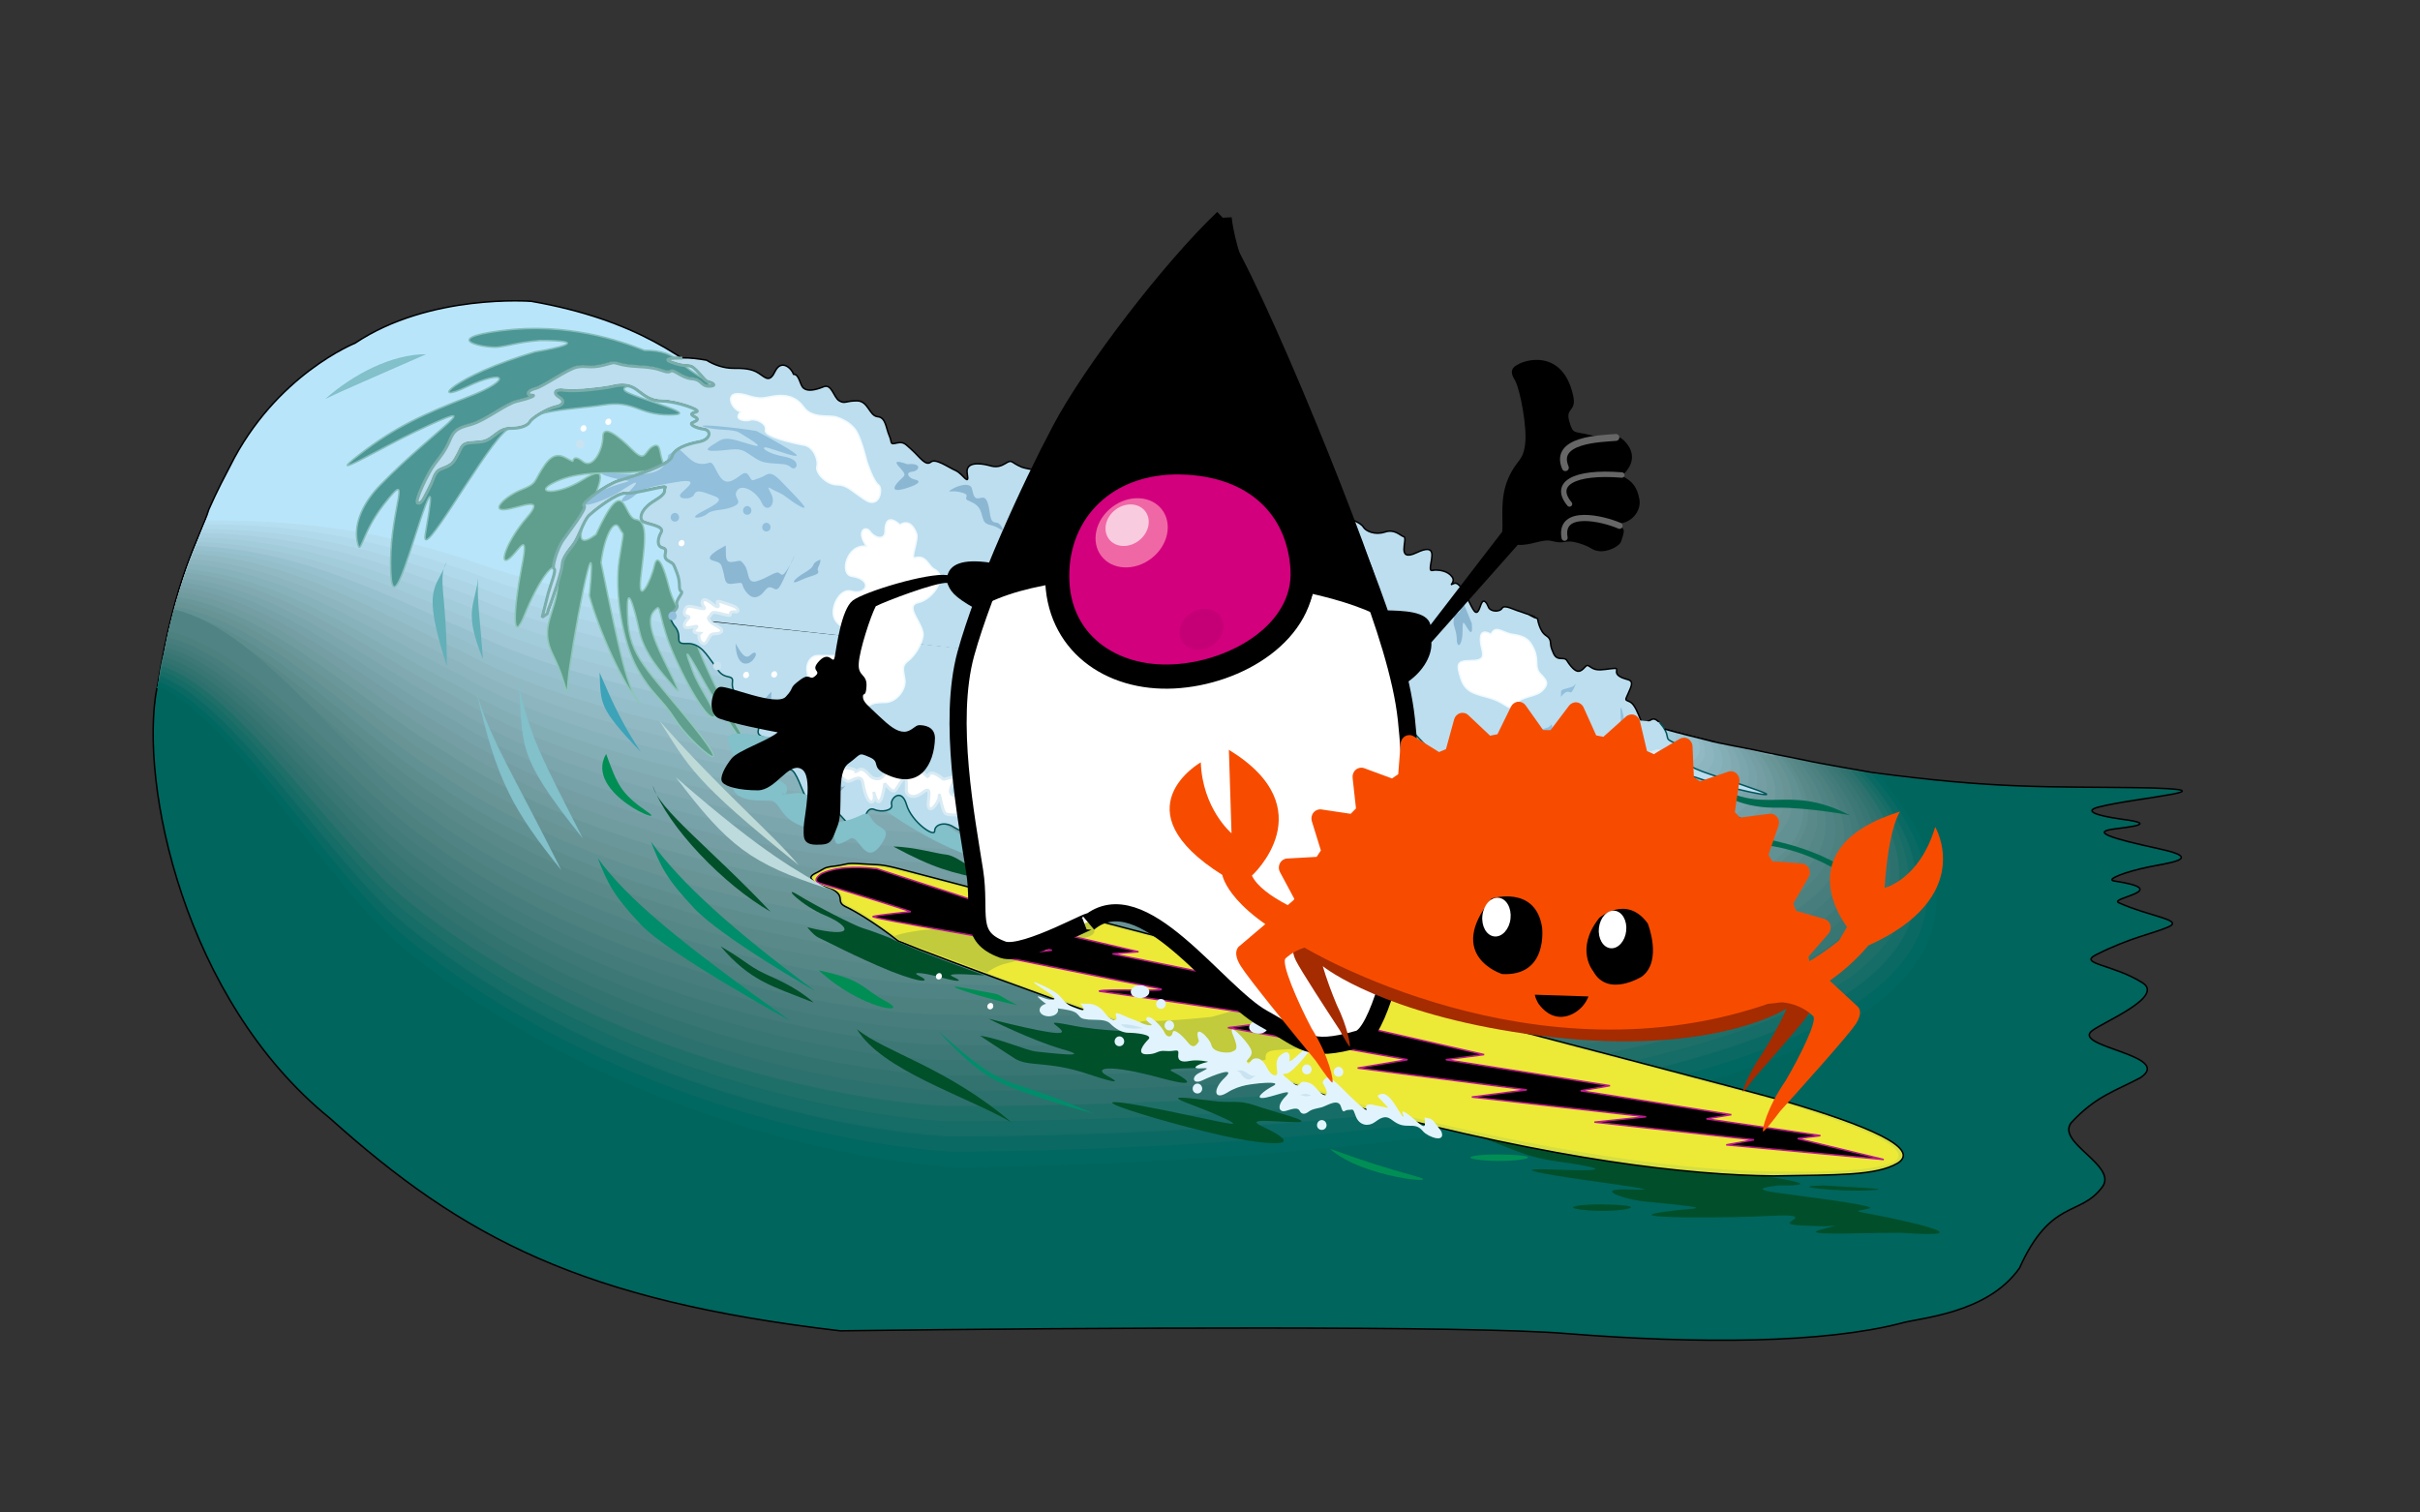 <?xml version="1.0"?>
<svg width="320" height="200" xmlns="http://www.w3.org/2000/svg" xmlns:svg="http://www.w3.org/2000/svg" xmlns:xlink="http://www.w3.org/1999/xlink">
 <rect width="100%" height="100%" fill="#333333" stroke="none"/>
 <!-- Created with SVG-edit - https://github.com/SVG-Edit/svgedit-->
 <defs>
  <symbol enable-background="new 0 0 612 792" height="792px" id="svg_6" version="1.1" viewBox="0 0 612 792" width="612px" x="0px" xml:space="preserve" xmlns="http://www.w3.org/2000/svg" xmlns:xlink="http://www.w3.org/1999/xlink" y="0px">
   <g>
    <g>
     <defs>
      <rect height="279" id="svg_5" width="508" x="52" y="256.5"/>
     </defs>
     <clipPath id="svg_2">
      <use overflow="visible" xlink:href="#svg_5"/>
     </clipPath>
     <path clip-path="url(#svg_2)" clip-rule="evenodd" d="m75.18,322.46c-1.01,1.94 -3.1,5.83 -5.12,10.44c-2.23,7.27 -8.06,15.34 -12.45,43.06c17.13,-1.37 333.14,15.84 343.51,14.83c16.85,-0.43 17.06,-0.43 17.06,-0.43s10.16,2.08 14.33,-1.52c-9.5,-2.08 -19.73,-5.32 -31.25,-8.56c-114.4,-32.19 -177.33,-53.64 -204.26,-73.88c-12.02,-10.08 -24.26,-19.22 -49.25,-23.61c0,0 -24.48,-1.95 -42.48,10.08c0,0 -19.15,7.63 -30.09,29.59l0,0z" fill="#B9E5FB" fill-rule="evenodd" stroke="#000000" stroke-miterlimit="2.61" stroke-width="0.36"/>
     <path clip-path="url(#svg_2)" clip-rule="evenodd" d="m470.46,396.26c30.24,4.03 42.76,3.38 63.79,3.67c25.56,0.43 -0.07,2.31 -9.15,4.68c-3.38,0.87 -1.29,1.95 5.84,2.88c8.92,1.23 1.08,1.95 -1.95,2.31c-5.83,0.79 -1.01,2.3 10.87,4.89c11.31,2.45 1.3,3.46 -2.88,4.32c-5.25,1.15 -10.22,3.03 -8.13,3.39c14.61,2.23 -1.37,4.03 1.15,5.18c7.49,3.46 15.77,4.1 11.95,5.83c-3.6,1.66 -9.21,2.59 -17.49,6.77c-4.4,2.23 4.24,2.3 11.3,6.77c5.26,3.31 -9.36,9.36 -12.17,11.52c-5.04,3.89 19.66,5.83 11.67,11.3c-5.91,3.17 -10.73,4.39 -16.71,10.87c-3.67,4.83 11.31,10.3 7.49,15.41c-5.4,7.2 -12.46,2.81 -19.94,19.59c-7.85,11.08 -24.05,11.95 -28.66,13.32c-18.5,4.75 -48.17,5.04 -80.64,2.44c-22.61,-1.87 -112.82,-1.44 -174.74,-0.64c-62.07,-7.28 -90.51,-22.18 -122.84,-51.27c-35.2,-28.44 -46.15,-80.71 -41.76,-103.53c1.59,-8.21 92.16,71.42 163.08,86.83c69.56,15.05 238.83,-40.18 239.26,-40.97c12.31,-9.65 21.02,-15.62 10.66,-25.56l0,0z" fill="#00655D" fill-rule="evenodd"/>
     <path clip-path="url(#svg_2)" clip-rule="evenodd" d="m66.82,341.97c0,0 1.73,-4.89 3.03,-7.49c27.57,-0.36 47.09,2.52 66.31,8.86c19.15,6.41 65.95,14.4 84.74,15.19c18.8,0.79 182.6,25.35 192.17,25.35c9.22,2.37 16.85,4.32 16.85,4.32c-5.18,2.01 -42.62,21.16 -166.61,-2.02c-39.6,-6.05 -117.57,-30.46 -135.21,-32.4c-27.58,-4.03 -46.08,-12.17 -61.28,-11.81l0,0z" fill="#B9E5FB" fill-rule="evenodd"/>
     <path clip-path="url(#svg_2)" clip-rule="evenodd" d="m127.95,357.24c-27.93,-4.61 -46.37,-14.69 -61.56,-14.26c0,0 1.95,-4.97 3.1,-7.42c27.36,-0.21 47.01,3.96 66.17,10.59c20.08,7.41 67.32,15.33 86.11,16.13c18.21,0.79 186.26,24.91 193.32,22.24c9.14,2.38 16.34,4.18 16.34,4.18c-3.89,3.82 -40.39,24.12 -167.69,1.01c-40.24,-5.83 -117.14,-29.67 -135.79,-32.47l0,0z" fill="#B5DEF1" fill-rule="evenodd"/>
     <path clip-path="url(#svg_2)" clip-rule="evenodd" d="m127.66,360.62c-28.36,-5.26 -46.58,-16.92 -61.77,-16.49c0,0 2.01,-5.11 3.24,-7.63c27.07,0 46.87,5.4 65.95,12.31c21.02,8.35 68.69,16.35 87.48,17.21c17.57,0.72 189.5,24.19 193.97,18.86c9.07,2.31 16.85,4.61 16.85,4.61c-2.6,5.62 -38.74,26.71 -169.28,3.75c-40.96,-5.69 -116.71,-28.88 -136.44,-32.62l0,0z" fill="#B0DAEB" fill-rule="evenodd"/>
     <path clip-path="url(#svg_2)" clip-rule="evenodd" d="m127.45,364c-28.8,-5.9 -46.66,-19.15 -61.85,-18.79c0,0 1.87,-5.04 3.1,-7.63c26.78,0.22 46.8,6.77 65.88,13.82c21.96,9.44 70.05,17.5 88.84,18.29c16.92,0.72 192.89,23.69 194.76,15.77c9,2.3 17.28,4.32 17.28,4.32c-1.29,7.49 -37.15,29.88 -170.92,6.98c-41.69,-5.54 -116.36,-28.15 -137.09,-32.76l0,0z" fill="#ACD4E5" fill-rule="evenodd"/>
     <path clip-path="url(#svg_2)" clip-rule="evenodd" d="m127.16,367.39c-29.16,-6.55 -46.94,-21.39 -62.14,-20.95c0,0 1.95,-5.19 3.17,-7.85c26.57,0.43 46.8,8.13 65.81,15.48c22.9,10.44 71.42,18.5 90.22,19.29c16.34,0.72 196.34,23.12 195.69,12.53c8.93,2.23 17.57,4.39 17.57,4.39c0,9.29 -35.5,32.76 -172.58,9.94c-42.34,-5.33 -115.92,-27.36 -137.74,-32.83l0,0z" fill="#A8CFDF" fill-rule="evenodd"/>
     <path clip-path="url(#svg_2)" clip-rule="evenodd" d="m126.94,370.77c-29.59,-7.2 -47.01,-23.9 -62.2,-23.47c0,0 1.87,-4.9 3.09,-7.63c26.21,0.65 46.66,9.5 65.67,17.06c23.83,11.38 72.72,19.51 91.51,20.31c15.77,0.64 199.87,22.6 196.63,9.28c8.86,2.24 17.78,4.32 17.78,4.32c1.3,11.09 -33.76,35.79 -174.09,13.11c-43.06,-5.26 -115.49,-26.64 -138.39,-32.98l0,0z" fill="#A3CCDA" fill-rule="evenodd"/>
     <path clip-path="url(#svg_2)" clip-rule="evenodd" d="m126.73,374.16c-29.95,-7.85 -47.23,-25.92 -62.43,-25.56c0,0 1.88,-5.04 3.1,-7.85c25.99,0.86 46.66,10.87 65.59,18.65c24.77,12.38 74.09,20.52 92.88,21.31c15.12,0.65 203.26,22.1 197.43,6.12c8.85,2.23 18,4.25 18,4.25c2.59,12.88 -31.97,38.8 -175.54,16.2c-43.7,-5.12 -115.06,-25.92 -139.03,-33.12l0,0z" fill="#9FC7D5" fill-rule="evenodd"/>
     <path clip-path="url(#svg_2)" clip-rule="evenodd" d="m126.44,377.54c-30.38,-8.5 -47.3,-28.15 -62.5,-27.72c0,0 1.73,-5.26 2.96,-8.14c25.77,1.08 46.58,12.32 65.59,20.38c25.63,13.39 75.38,21.53 94.17,22.32c14.48,0.65 206.79,21.53 198.36,2.88c8.72,2.16 18.15,3.74 18.15,3.74c3.89,14.62 -30.17,42.27 -177.05,19.73c-44.42,-4.89 -114.62,-25.05 -139.68,-33.19l0,0z" fill="#98C1CF" fill-rule="evenodd"/>
     <path clip-path="url(#svg_2)" clip-rule="evenodd" d="m126.22,380.92c-30.74,-9.14 -47.52,-30.24 -62.71,-29.8c0,0 1.8,-5.55 3.03,-8.5c25.48,1.3 46.51,13.82 65.44,22.1c26.57,14.4 76.76,22.54 95.55,23.4c13.89,0.58 210.24,20.88 199.29,-0.43c8.64,2.16 18.22,3.67 18.22,3.67c5.18,16.49 -28.37,45.29 -178.49,22.9c-45.14,-4.75 -114.26,-24.34 -140.33,-33.34l0,0z" fill="#94BEC9" fill-rule="evenodd"/>
     <path clip-path="url(#svg_2)" clip-rule="evenodd" d="m66.1,343.63c25.13,1.44 46.37,15.12 65.38,23.69c27.43,15.33 78.05,23.68 96.84,24.48c13.32,0.57 213.77,20.37 200.23,-3.6c8.64,2.08 18.29,3.45 18.29,3.45c6.48,18.29 -26.5,48.46 -179.86,26.14c-45.86,-4.61 -113.83,-23.62 -141.04,-33.48c-31.18,-9.79 -47.6,-32.62 -62.72,-32.19c0,0 1.66,-5.47 2.88,-8.49l0,0z" fill="#90B9C4" fill-rule="evenodd"/>
     <path clip-path="url(#svg_2)" clip-rule="evenodd" d="m125.72,387.69c-31.54,-10.44 -47.74,-34.85 -62.93,-34.41c0,0 1.51,-5.26 2.81,-8.43c24.91,1.73 46.44,16.42 65.3,25.13c28.44,16.42 79.42,24.7 98.28,25.49c12.6,0.5 216.44,19.51 200.38,-7.06c8.5,2.02 19.15,3.75 19.15,3.75c7.85,20.08 -24.69,51.33 -181.37,29.08c-46.51,-4.39 -113.4,-22.82 -141.62,-33.55l0,0z" fill="#8CB5BF" fill-rule="evenodd"/>
     <path clip-path="url(#svg_2)" clip-rule="evenodd" d="m125.5,391.08c-31.96,-11.09 -47.8,-36.87 -63,-36.51c0,0 1.52,-5.4 2.74,-8.57c24.7,1.95 46.3,17.64 65.16,26.64c29.38,17.43 80.78,25.71 99.58,26.5c12.02,0.5 220.17,18.72 201.45,-10.44c8.5,2.02 19.15,3.96 19.15,3.96c9.08,21.89 -22.89,54.22 -182.8,32.11c-47.24,-4.25 -112.97,-22.1 -142.28,-33.69l0,0z" fill="#88B2BB" fill-rule="evenodd"/>
     <path clip-path="url(#svg_2)" clip-rule="evenodd" d="m125.22,394.46c-32.33,-11.66 -47.81,-39.17 -63,-38.74c0,0 1.22,-5.25 2.52,-8.42c24.4,2.09 46.29,18.79 65.08,28.01c30.24,18.36 82.16,26.71 100.95,27.5c11.45,0.51 223.63,18.36 202.39,-13.46c8.42,1.94 19.22,3.81 19.22,3.81c10.44,23.62 -21.09,57.1 -184.24,35.14c-47.88,-4.18 -112.54,-21.31 -142.92,-33.84l0,0z" fill="#84AEB6" fill-rule="evenodd"/>
     <path clip-path="url(#svg_2)" clip-rule="evenodd" d="m125,397.84c-32.76,-12.31 -47.88,-41.47 -63.07,-41.11c0,0 1.22,-5.25 2.52,-8.57c24.12,2.38 46.08,20.31 64.87,29.81c31.18,19.37 83.52,27.72 102.31,28.51c10.8,0.51 227.02,17.5 203.26,-16.99c8.28,2.02 19.51,4.11 19.51,4.11c11.66,25.41 -19.37,60.12 -185.83,38.23c-48.6,-4.03 -112.11,-20.59 -143.57,-33.99l0,0z" fill="#80A9B1" fill-rule="evenodd"/>
     <path clip-path="url(#svg_2)" clip-rule="evenodd" d="m124.71,401.23c-33.19,-12.96 -48.02,-43.78 -63.21,-43.35c0,0 1.22,-4.96 2.52,-8.42c23.9,2.52 46,21.46 64.8,31.1c32.04,20.45 84.81,28.8 103.6,29.67c10.16,0.43 230.69,16.92 204.27,-20.23c8.28,1.94 19.22,3.6 19.22,3.6c12.96,27.28 -17.28,63.5 -186.98,41.68c-49.25,-3.81 -111.75,-19.8 -144.22,-34.05l0,0z" fill="#7CA6AD" fill-rule="evenodd"/>
     <path clip-path="url(#svg_2)" clip-rule="evenodd" d="m124.5,404.61c-33.56,-13.61 -48.03,-46.15 -63.22,-45.72c0,0 1.15,-4.97 2.38,-8.42c23.61,2.81 45.86,22.89 64.65,32.76c32.98,21.38 86.11,29.88 104.98,30.67c9.57,0.36 234.07,16.27 205.13,-23.54c8.85,2.08 19.36,3.74 19.36,3.74c14.33,29.09 -15.48,66.38 -188.42,44.71c-49.97,-3.67 -111.31,-19.08 -144.86,-34.2l0,0z" fill="#78A2A9" fill-rule="evenodd"/>
     <path clip-path="url(#svg_2)" clip-rule="evenodd" d="m124.28,408c-33.98,-14.26 -48.17,-48.03 -63.36,-47.6c0,0 1.15,-5.25 2.38,-8.78c23.32,2.95 45.79,24.12 64.51,34.27c33.91,22.32 87.48,30.89 106.27,31.68c9,0.36 237.46,15.55 205.92,-26.93c8.14,1.88 19.66,3.82 19.66,3.82c15.62,30.96 -13.61,69.48 -189.94,47.88c-50.62,-3.53 -110.81,-18.36 -145.44,-34.34l0,0z" fill="#749EA4" fill-rule="evenodd"/>
     <path clip-path="url(#svg_2)" clip-rule="evenodd" d="m123.99,411.38c-34.34,-14.9 -48.17,-50.18 -63.36,-49.75c0,0 1.08,-5.33 2.31,-8.86c23.11,3.17 45.57,25.42 64.29,35.79c34.85,23.32 88.85,31.89 107.64,32.68c8.35,0.36 241.06,15.2 206.93,-29.95c8.14,1.87 19.58,3.39 19.58,3.39c16.92,32.68 -11.73,72.64 -191.3,51.12c-51.26,-3.32 -110.38,-17.5 -146.09,-34.42l0,0z" fill="#709CA0" fill-rule="evenodd"/>
     <path clip-path="url(#svg_2)" clip-rule="evenodd" d="m60.2,363c0,0 1.08,-5.33 2.3,-9c22.83,3.45 45.44,26.56 64.23,37.15c35.78,24.41 90.21,33.05 109.01,33.84c7.7,0.29 244.44,14.69 207.79,-33.19c7.99,1.8 19.73,3.31 19.73,3.31c18.14,34.56 -9.94,75.67 -192.75,54.29c-51.98,-3.24 -110.01,-16.85 -146.81,-34.64c-34.77,-15.62 -48.31,-52.12 -63.5,-51.76l0,0z" fill="#6A979A" fill-rule="evenodd"/>
     <path clip-path="url(#svg_2)" clip-rule="evenodd" d="m123.49,418.15c-35.14,-16.2 -48.24,-54.58 -63.51,-54.15c0,0 1.08,-5.32 2.38,-8.92c22.54,3.67 45.14,27.93 63.79,38.8c36.72,25.28 91.59,33.92 110.38,34.71c7.13,0.36 247.89,13.89 208.65,-36.58c7.92,1.8 19.88,3.53 19.88,3.53c19.51,36.36 -8.07,78.62 -194.19,57.31c-52.63,-3.09 -109.58,-16.05 -147.38,-34.7l0,0z" fill="#699496" fill-rule="evenodd"/>
     <path clip-path="url(#svg_2)" clip-rule="evenodd" d="m123.27,421.53c-35.57,-16.85 -48.31,-56.66 -63.5,-56.23c0,0 1.01,-5.47 2.3,-9c22.25,3.82 45,29.09 63.58,40.18c37.65,26.35 92.95,34.99 111.74,35.78c6.48,0.29 250.99,12.53 209.23,-40.61c8.21,1.8 20.16,4.18 20.16,4.18c20.81,38.16 -6.12,81.72 -195.48,60.48c-53.35,-2.88 -109.15,-15.27 -148.03,-34.78l0,0z" fill="#629193" fill-rule="evenodd"/>
     <path clip-path="url(#svg_2)" clip-rule="evenodd" d="m123.06,424.92c-36,-17.5 -48.32,-58.9 -63.51,-58.54c0,0 1.01,-5.4 2.23,-8.86c21.96,4.04 44.79,30.32 63.44,41.62c38.52,27.36 94.17,36.07 112.96,36.86c5.26,0.22 256.61,14.48 210.17,-43.84c7.85,1.72 20.31,3.74 20.31,3.74c22.1,39.96 -4.32,85.03 -196.92,63.94c-54.08,-2.74 -108.72,-14.55 -148.68,-34.92l0,0z" fill="#5E8D8E" fill-rule="evenodd"/>
     <path clip-path="url(#svg_2)" clip-rule="evenodd" d="m122.77,428.3c-36.36,-18.14 -48.24,-61.2 -63.43,-60.84c0,0 0.86,-5.47 2.08,-8.86c21.75,4.25 44.57,31.61 63.22,43.2c39.46,28.3 95.54,37.08 114.34,37.88c5.32,0.21 257.4,11.08 210.45,-47.31c7.78,1.66 20.88,3.82 20.88,3.82c23.4,41.83 -2.37,88.13 -198.21,67.17c-54.72,-2.59 -108.29,-13.75 -149.33,-35.06l0,0z" fill="#5A898A" fill-rule="evenodd"/>
     <path clip-path="url(#svg_2)" clip-rule="evenodd" d="m122.55,431.68c-36.79,-18.79 -48.24,-63.36 -63.43,-63c0,0 0.72,-5.4 1.87,-8.71c21.46,4.47 44.57,32.69 63.15,44.5c40.39,29.3 96.91,38.09 115.7,38.88c4.68,0.21 260.78,10.51 211.25,-50.55c7.7,1.59 20.95,3.68 20.95,3.68c24.7,43.56 -0.36,91.29 -199.51,70.41c-55.44,-2.45 -107.86,-13.03 -149.98,-35.21l0,0z" fill="#558787" fill-rule="evenodd"/>
     <path clip-path="url(#svg_2)" clip-rule="evenodd" d="m122.26,435.07c-37.15,-19.44 -48.24,-65.59 -63.43,-65.16c0,0 1.73,-9.65 2.88,-12.89c21.17,4.68 43.27,38.09 61.85,50.11c41.33,30.31 98.28,39.1 117.07,39.89c4.03,0.22 264.03,9.72 211.97,-54.07c8.06,1.73 21.24,3.81 21.24,3.81c25.99,45.44 1.44,94.4 -200.95,73.59c-56.16,-2.23 -107.5,-12.24 -150.63,-35.28l0,0z" fill="#508484" fill-rule="evenodd"/>
     <path clip-path="url(#svg_2)" clip-rule="evenodd" d="m122.05,438.45c-37.59,-20.09 -48.03,-67.68 -63.29,-67.32c0,0 0.58,-5.69 1.73,-8.85c20.95,4.89 44.06,35.2 62.57,47.44c42.26,31.4 99.64,40.18 118.44,40.97c3.38,0.15 267.48,9.22 212.83,-57.17c7.56,1.59 21.24,3.46 21.24,3.46c27.36,47.23 3.38,97.56 -202.25,76.9c-56.81,-2.09 -107.06,-11.52 -151.27,-35.43l0,0z" fill="#4C8180" fill-rule="evenodd"/>
     <path clip-path="url(#svg_2)" clip-rule="evenodd" d="m121.83,441.84c-37.94,-20.74 -48.09,-70.06 -63.29,-69.63c0,0 0.51,-5.4 1.66,-8.49c20.66,5.04 43.85,36.21 62.35,48.67c43.2,32.33 100.95,41.18 119.81,42.05c2.81,0.07 270.86,8.49 213.62,-60.63c7.92,1.66 21.53,3.53 21.53,3.53c28.59,49.03 5.19,100.66 -203.76,80.06c-57.53,-2.01 -106.63,-10.8 -151.92,-35.56l0,0z" fill="#477E7D" fill-rule="evenodd"/>
     <path clip-path="url(#svg_2)" clip-rule="evenodd" d="m59.91,364.94c20.38,5.26 43.56,37.44 62.14,50.11c44.06,33.41 102.31,42.34 121.1,43.13c2.23,0.07 274.18,7.78 214.35,-64.01c7.41,1.51 21.6,3.39 21.6,3.39c29.95,50.9 7.27,103.89 -204.92,83.44c-58.24,-1.8 -106.2,-10 -152.64,-35.71c-38.37,-21.38 -48.16,-72.07 -63.28,-71.64c0,0 0.79,-5.69 1.65,-8.71l0,0z" fill="#427B7A" fill-rule="evenodd"/>
     <path clip-path="url(#svg_2)" clip-rule="evenodd" d="m121.33,448.6c-38.74,-22.03 -48.17,-74.23 -63.43,-73.87c0,0 0.72,-5.69 1.8,-8.64c20.08,5.47 43.34,38.67 61.84,51.63c44.93,34.34 103.61,43.27 122.4,44.06c1.59,0.07 277.56,7.13 215.14,-67.25c7.34,1.44 21.82,3.24 21.82,3.24c31.24,52.63 9.07,106.99 -206.36,86.62c-58.89,-1.66 -105.76,-9.22 -153.21,-35.79l0,0z" fill="#3E7876" fill-rule="evenodd"/>
     <path clip-path="url(#svg_2)" clip-rule="evenodd" d="m121.04,451.99c-39.17,-22.68 -48.1,-76.39 -63.29,-75.96c0,0 0.58,-6.05 1.66,-8.93c19.87,5.76 43.13,40.03 61.63,53.28c45.79,35.28 104.9,44.28 123.7,45.07c0.93,0.07 280.94,6.34 216,-70.77c7.27,1.44 21.6,3.02 21.6,3.02c32.54,54.5 11.3,110.52 -207.44,90.22c-59.61,-1.52 -105.33,-8.5 -153.86,-35.93l0,0z" fill="#387673" fill-rule="evenodd"/>
     <path clip-path="url(#svg_2)" clip-rule="evenodd" d="m120.82,455.37c-39.6,-23.33 -48.02,-78.69 -63.21,-78.33c0,0 0.65,-5.91 1.65,-8.72c19.66,5.91 42.77,41.26 61.28,54.72c46.72,36.29 106.27,45.29 125.06,46.08c0.36,0 284.33,5.69 216.79,-74.01c7.2,1.37 21.82,2.95 21.82,2.95c33.77,56.38 13.1,113.54 -208.87,93.31c-60.27,-1.29 -104.98,-7.7 -154.52,-36l0,0z" fill="#327370" fill-rule="evenodd"/>
     <path clip-path="url(#svg_2)" clip-rule="evenodd" d="m120.61,458.83c-39.39,-23.62 -47.88,-80.79 -63.15,-80.43c0,0 0.58,-6.12 1.59,-8.85c19.37,6.12 42.55,42.48 60.98,56.16c47.67,37.37 107.64,46.37 126.43,47.16c-0.28,0 287.64,5.04 217.59,-77.33c7.13,1.37 21.96,2.95 21.96,2.95c35.06,58.11 14.97,116.57 -210.24,96.48c-60.99,-1.15 -104.55,-6.98 -155.16,-36.14l0,0z" fill="#2C716D" fill-rule="evenodd"/>
     <path clip-path="url(#svg_2)" clip-rule="evenodd" d="m120.32,462.21c-40.39,-24.55 -47.74,-82.94 -62.93,-82.51c0,0 0.51,-6.41 1.44,-9.07c19.08,6.33 42.19,43.85 60.63,57.74c48.6,38.31 108.93,47.38 127.72,48.17c-0.86,0 291.03,4.25 218.38,-80.78c7.06,1.29 22.1,2.73 22.1,2.73c36.36,59.98 17,120.03 -211.53,100.01c-61.63,-1.01 -104.11,-6.26 -155.81,-36.29l0,0z" fill="#1F6F69" fill-rule="evenodd"/>
     <path clip-path="url(#svg_2)" clip-rule="evenodd" d="m120.1,465.6c-40.75,-25.2 -47.73,-85.18 -62.92,-84.82c0,0 0.57,-6.34 1.51,-8.93c18.79,6.55 41.9,45.07 60.26,59.19c49.54,39.31 110.31,48.45 129.1,49.24c-1.44,-0.07 294.41,3.46 219.17,-84.24c6.98,1.3 22.17,2.67 22.17,2.67c37.66,61.7 18.94,123.19 -212.83,103.32c-62.35,-0.94 -103.68,-5.47 -156.46,-36.43l0,0z" fill="#166C66" fill-rule="evenodd"/>
     <path clip-path="url(#svg_2)" clip-rule="evenodd" d="m119.82,468.98c-41.19,-25.85 -47.52,-87.41 -62.72,-86.98c0,0 0.29,-6.33 1.23,-8.92c18.5,6.84 41.69,46.22 60.05,60.62c50.47,40.32 111.67,49.46 130.46,50.26c-2.09,-0.08 297.5,2.66 219.74,-87.7c6.92,1.3 22.47,2.59 22.47,2.59c39.02,63.58 20.88,126.43 -214.13,106.63c-63.07,-0.72 -103.25,-4.68 -157.1,-36.5l0,0z" fill="#0A6963" fill-rule="evenodd"/>
     <path clip-path="url(#svg_2)" clip-rule="evenodd" d="m119.6,472.36c-41.54,-26.49 -47.38,-89.56 -62.57,-89.2c0,0 0.07,-6.27 1.01,-8.72c18.29,6.99 41.54,47.31 59.9,61.92c51.34,41.33 112.97,50.48 131.76,51.27c-2.73,-0.15 301.11,1.94 220.76,-91.08c6.91,1.22 22.46,2.45 22.46,2.45c40.32,65.37 22.75,129.74 -215.57,110.01c-63.72,-0.57 -102.89,-3.96 -157.75,-36.65l0,0z" fill="#006860" fill-rule="evenodd"/>
     <path clip-path="url(#svg_2)" clip-rule="evenodd" d="m56.96,384.31c0,0 0.14,-6.27 0.79,-8.79c18,7.2 41.26,48.6 59.62,63.44c52.34,42.4 114.33,51.62 133.2,52.41c-3.39,-0.14 304.34,1.08 221.4,-94.68c7.13,1.15 22.68,2.38 22.68,2.38c41.54,67.25 24.69,133.13 -216.94,113.47c-64.37,-0.36 -102.38,-3.17 -158.4,-36.79c-41.97,-27.15 -47.16,-91.8 -62.35,-91.44l0,0z" fill="#00655D" fill-rule="evenodd"/>
     <path clip-path="url(#svg_2)" clip-rule="evenodd" d="m157.76,321.38c-1.94,-0.79 -3.96,-3.17 -6.77,0.79s-1.58,4.39 -5.61,5.98c-3.96,1.58 -7.56,5.18 -3.96,4.82c3.6,-0.43 10,-3.6 5.18,1.95c-4.82,5.61 -6.77,11.59 -4.39,10c2.37,-1.58 5.18,-7.99 3.17,2.02c-1.95,10.01 -2.38,19.22 0.79,11.23c3.24,-8.06 8.42,-16.05 8.06,-8.06c-0.43,8.06 -4.82,10.8 -1.22,18c3.6,7.2 3.17,12.02 3.6,6.05c0.36,-6.05 7.49,-44.79 5.11,-20.45c2.02,7.63 8.42,22.46 12.38,26.06c-3.09,-2.81 -5.04,-11.95 -9.57,-34.05c0.79,-6.41 3.17,-10.8 4.39,-8.36c1.22,2.38 1.22,-0.43 0,7.56c-1.22,8 0.79,20.02 4.39,26.43c3.6,6.41 5.62,6.77 9.22,12.38c3.6,5.62 15.62,15.63 4.39,1.59c-11.16,-13.97 -15.62,-16.78 -15.98,-26.36c-0.44,-9.64 1.58,-2.44 2.8,3.17c1.16,5.62 5.62,10.44 8,13.18c2.37,2.81 1.58,1.22 -2.02,-5.98c-3.6,-7.2 -3.96,-10.37 -2.38,-12.02c1.59,-1.59 0.8,-0.79 2.81,5.61c1.95,6.41 8.79,19.59 11.16,20.02c2.45,0.43 -3.17,-6.77 -4.75,-11.23c-1.66,-4.39 -2.45,-6.77 2.38,2.01c4.82,8.79 17.56,27.22 10.8,15.63c-6.84,-11.59 -10.01,-18.43 -12.03,-23.62c-2.01,-5.18 -5.61,-9.21 -6.77,-13.97c-1.22,-4.82 -2.8,-8.85 -3.6,-5.25c-0.79,3.6 -4.03,10.01 -3.24,2.81c0.8,-7.2 2.02,-13.61 -1.15,-13.97c-3.24,-0.43 -2.45,-12.03 -9.65,3.6c-3.16,2.37 -5.18,2.37 -1.94,-5.19c3.17,-7.63 5.18,-12.02 -1.22,-7.99c-6.34,3.96 -11.96,3.17 -7.13,0.79c4.75,-2.44 10.29,-2.44 14.69,-2.44c4.46,0 12.45,-0.36 11.66,-2.74c-0.86,-2.38 -0.43,-4.75 -2.45,-3.6c-2.01,1.22 -1.58,3.96 -4.75,0.86c-3.24,-3.24 -7.2,-6.4 -7.2,-3.24c0,3.24 -2.45,7.92 -4.82,5.98c-2.38,-1.94 -2.38,0 -2.38,0l0,0z" fill="#609F8E" fill-rule="evenodd" stroke="#8DC6BA" stroke-miterlimit="2.61" stroke-width="0.36"/>
     <path clip-path="url(#svg_2)" clip-rule="evenodd" d="m174.97,294.6c3.96,0 6.77,0.79 9.57,3.6c2.81,2.73 10.37,5.54 2.38,4.75c-7.99,-0.79 -21.1,-0.36 -15.55,2.01c5.54,2.38 17.13,5.19 9.57,5.19s-8.35,-3.6 -15.91,-2.38c-7.63,1.23 -18,0.79 -24.05,6.77c-5.97,6.05 -19.94,31.61 -18.79,24.41c1.23,-7.2 2.45,-14.4 -1.15,-3.6s-7.2,23.97 -7.2,10.44c0,-13.61 5.54,-23.26 -1.66,-14.04c-5.61,7.2 -5.54,13.17 -6.4,8.78c-0.8,-4.39 1.51,-9.36 5.61,-13.53c13.25,-13.61 27.51,-21.89 8.43,-12.82c-8.43,3.96 -22.4,12.38 -13.61,5.62c8.78,-6.84 15.98,-10.01 26.42,-14.04c11.02,-4.25 8.79,-6.77 -0.43,-2.38c-9.22,4.39 -3.6,-2.45 16.42,-8.42c4.39,-0.72 14.4,-2.74 1.22,-2.74c-5.26,0.43 -7.2,1.22 -10.01,1.58c-2.81,0.44 -14.83,-1.94 0.79,-3.96c15.56,-2.01 28.37,2.38 34.35,4.76l0,0z" fill="#4C9695" fill-rule="evenodd" stroke="#85BDBA" stroke-miterlimit="2.61" stroke-width="0.36"/>
     <path clip-path="url(#svg_2)" clip-rule="evenodd" d="m232.93,405.4c10.8,7.56 20.73,11.96 29.95,13.54c-10.37,-6.77 -15.55,-10.37 -20.02,-12.74c-4.39,-2.38 -6.33,-8.79 -9.93,-0.8l0,0z" fill="#82C0CA" fill-rule="evenodd"/>
     <path clip-path="url(#svg_2)" clip-rule="evenodd" d="m420.27,385.32c-0.72,-1.08 -1.73,-2.16 -2.52,-1.88c-1.22,0.44 -2.23,1.8 -2.81,0.22c-0.64,-1.58 -1.44,-3.82 -2.59,-4.39c-1.22,-0.58 -1.22,-0.22 -0.43,-2.02s1.44,-3.02 -0.22,-3.38c-1.58,-0.43 -2.59,-1.01 -2.59,-1.8c0,-0.79 0.43,-1.01 -1.37,-0.79c-1.8,0.21 -3.38,0.57 -4.6,-0.22c-1.23,-0.79 -1.01,-0.79 -2.02,0.22c-1.01,1 -1.8,0.79 -3.02,-0.65c-1.16,-1.37 -0.8,-1.8 -2.16,-1.8c-1.44,0 -1.8,-0.58 -2.38,-2.16c-0.65,-1.59 0.14,-2.38 -1.44,-3.39c-1.58,-1 -2.02,-4.03 -2.02,-4.03s-0.21,-0.14 -0.64,-0.29l-208.01,0l238.82,26.36z" fill="#BCDEEF" fill-rule="evenodd" stroke="#000000" stroke-miterlimit="2.61" stroke-width="0.36"/>
     <path clip-path="url(#svg_2)" clip-rule="evenodd" d="m181.52,358.96l-0.22,0c0,0.44 0.22,1.01 0.8,1.88c2.44,2.73 -0.36,4.53 3.02,4.39c3.38,-0.22 4.97,2.95 6.41,4.75c1.37,1.8 1.58,2.81 3.6,3.24c2.01,0.36 0.36,1.37 1.37,3.38c1,2.02 1.58,3.03 3.02,3.6c1.37,0.58 2.16,1.01 3.02,3.17c0.8,2.23 -1.65,3.6 1.37,4.47c3.03,0.79 2.59,1.94 3.39,4.39c0.79,2.37 1.44,3.38 2.8,3.38c1.44,0 2.81,5.19 4.04,7.2c1.15,2.02 2.95,3.17 3.96,2.59c1,-0.57 1.58,-1.58 4.24,1.37c2.6,3.03 5.4,5.4 5.4,3.03c0,-2.38 0.8,-5.4 2.6,-4.61c1.8,0.79 4.6,0.21 4.17,-1.15c-0.43,-1.44 2.38,-4.25 3.6,0c1.23,4.17 6.77,7.99 6.77,6.33c0,-1.58 2.45,-2.37 4.61,-0.93c2.23,1.36 4.03,1.94 5.61,0c1.59,-2.02 1.44,-3.03 3.39,-1.23c2.01,1.8 3.24,2.02 4.82,1.23c1.59,-0.87 3.6,-1.66 5.4,-0.44c1.8,1.23 16.78,-1.36 17.57,-0.21c0.79,1.22 1.22,1.22 2.81,2.23c1.58,1.01 8.42,5.62 7.99,3.82c-0.36,-1.8 3.82,-2.24 6.62,-1.23c2.81,1.01 9,3.96 8.43,2.02c-0.65,-2.02 1.8,-1.44 4.61,0.79c2.73,2.16 7.2,2.38 6.55,1.37c-0.58,-1.01 14.83,-1.01 17.78,0.79c3.03,1.8 16.42,6.05 12.46,2.81c-4.03,-3.17 -3.24,-2.81 -6.19,-5.19c-3.03,-2.37 -6.41,-5.97 -4.04,-5.61c2.38,0.43 5.19,3.81 7.2,3.38c2.02,-0.36 5.4,-1.15 7.64,-0.57c2.16,0.57 5.54,1.8 5.18,0.21c-0.43,-1.58 1.58,0.36 3.6,0.58c2.02,0.21 -0.43,-2.16 -2.23,-2.95c-1.8,-0.87 -3.17,-3.03 -1.01,-2.02c2.23,1.01 7.2,3.38 4.61,1.15c-2.59,-2.16 -3.6,-2.73 -5.4,-4.97c-1.8,-2.23 -1.15,-1.8 -2.59,-1.8c-1.37,0 -4.18,-1 -3.39,-2.01c0.79,-1.01 0,-1.59 -1.44,-2.16c-1.37,-0.65 -2.16,-3.46 -0.93,-3.46c1.15,0 1.58,-0.57 -1.01,-0.79c-2.59,-0.14 -7.63,0.22 -6.63,-1.15c1.01,-1.44 -1.36,-3.46 -2.01,-3.6c-0.58,-0.22 -2.38,-2.02 -1.15,-2.81c1.15,-0.79 0.57,-1.8 -2.02,-1.8c-2.59,0 -7.99,-1.22 -6.62,-2.02c1.44,-0.79 1,-5.83 -1.01,-6.4c-2.02,-0.58 -2.81,-12.39 1.01,-10.59c3.81,1.8 5.97,3.17 5.04,1.23c-1.01,-2.02 0.36,-0.65 2.16,0.79c1.8,1.37 3.6,3.38 3.24,1.8c-0.44,-1.66 12.16,13.39 14.97,16.34c2.81,3.03 11.16,11.81 9.58,8.86c-1.59,-3.03 2.45,1.01 5.4,2.81c4.03,2.73 6.05,3.96 5.18,2.59c-0.79,-1.44 1.66,0 3.82,1.37c2.23,1.44 13.61,5.18 11.23,3.24c-2.45,-2.02 9.58,3.16 7.2,1.8c-2.45,-1.44 3.82,0 2.59,-1.66c-1.22,-1.58 0,-1.94 2.81,-0.36c2.81,1.58 13.97,6.55 8.21,2.02c-5.83,-4.61 -14.83,-11.24 -9.43,-8.86c5.4,2.45 7.99,3.24 5.4,0.79c-2.6,-2.37 -2.02,-2.37 1.58,-0.14c3.6,2.16 8.86,5.97 4.82,1.94c-2.59,-2.16 -6.76,-4.53 3.82,-0.36c10.58,4.18 4.18,0 1.01,-1.44c-3.24,-1.37 -0.43,-1.37 5.54,1.66c6.05,2.95 9.65,3.74 4.25,0.79c-5.4,-3.02 -9.43,-6.05 -4.39,-4.25c4.97,1.8 22.61,5.83 13.61,2.67c-9,-3.24 -15.05,-4.61 -16.42,-6.27c-1.44,-1.58 1.37,-1.8 -0.43,-3.17c-1.8,-1.36 -2.38,-1.58 -3.6,-2.23c-1.15,-0.57 -0.79,-0.79 -1.15,-1.94c-0.15,-0.43 -0.44,-1.01 -0.8,-1.51l-0.84,-1.07" fill="#BCDEEF" fill-rule="evenodd" stroke="#015559" stroke-miterlimit="2.61" stroke-width="0.36"/>
     <path clip-path="url(#svg_2)" clip-rule="evenodd" d="m184.11,296.4c2.09,0 3.75,0.21 5.83,0.57c1.8,1.15 4.18,1.95 6.41,1.95c2.16,0 4.39,0 6.19,1.22s2.6,2.23 3.96,-0.58c1.44,-2.8 3.82,-0.79 4.4,0.8c1.44,0 1.44,2.59 2.44,3.38c1.01,0.79 2.81,0.43 4.76,-0.36c2.01,-0.86 2.44,2.59 3.81,3.38c1.44,0.8 1.44,0 4.25,0c2.74,0 2.95,3.6 4.97,3.82c2.01,0.14 2.01,2.74 2.81,4.54c0.79,1.8 0,2.23 1.8,1.8c1.8,-0.36 2.01,0.21 3.81,1.8c1.8,1.65 3.17,3.81 4.39,2.8c1.16,-1 4.18,1.23 5.98,2.02s3.38,4.03 2.81,0.79c-0.58,-3.17 3.6,-2.37 4.61,-2.16c1,0.15 2.37,1.01 4.39,-0.21c2.01,-1.23 1.22,-0.44 4.17,0.79c3.03,1.22 68.04,11.37 69.63,11.23c1.58,-0.22 4.17,0.14 6.19,0.79c2.02,0.58 0.79,1.15 1.8,0.58c1.01,-0.58 4.03,0.79 4.61,1.8c0.57,1.01 2.81,2.01 5.18,1.22c2.38,-0.79 3.6,0.79 4.61,1.15c1.01,0.44 -2.02,6.2 3.02,3.82c4.97,-2.38 3.6,1.22 3.39,3.02c-0.22,1.8 0.21,1.16 1.22,1.16c0.94,0 2.95,0.21 3.96,1.65c1.01,1.37 -1.22,2.38 0.43,1.59c1.59,-0.8 3.6,4.6 4.61,6.19c0.94,1.58 1.37,0.43 1.95,-1.23c0.64,-1.58 1.44,-0.14 1.8,0.8c0.43,1 2.59,1.22 3.24,0.21c0.57,-1.01 2.95,0.43 4.39,0.79c0.93,0.29 2.59,0.94 3.53,1.3l-208.08,0c0.14,-1.3 1.72,-1.87 1.44,-2.88c-0.44,-1.37 1.72,-3.02 1,-3.38c-0.79,-0.44 0,-1.8 -1,-4.4c-1.01,-2.59 -0.65,-2.01 -2.24,-3.02c-1.58,-1.01 0.44,-2.59 -1.15,-3.02c-1.65,-0.36 -1.22,-2.38 -0.43,-3.75c0.79,-1.44 -2.38,-1.8 -4.03,-2.45c-1.59,-0.57 -0.94,-3.16 2.45,-5.18c3.38,-2.02 2.01,-2.38 2.59,-3.17c0.57,-0.79 -7.2,1.59 -9.43,1.37c-2.16,-0.22 -7.56,4.03 -9,5.4c-1.37,1.44 -2.38,5.18 -3.75,6.98c-1.44,1.8 -2.66,3.46 -2.66,4.83c0,1.37 -2.59,9.43 -3.6,11.81c-0.07,0.21 -0.07,0.07 -0.15,0.14l-1.08,0.72c0.44,-1.87 1.16,-4.39 1.44,-5.69c0.65,-2.37 2.02,-5.61 1.44,-5.97c-0.64,-0.44 0.8,-4.83 1.95,-6.63c1.22,-1.8 6.26,-8.21 5.25,-8.57c-1,-0.43 5.19,-5.04 8.36,-6.04c3.24,-0.94 12.24,-3.75 12.81,-5.76c0.58,-2.02 3.53,-3.03 6.55,-3.6c2.96,-0.58 2.96,-2.81 1.16,-3.03c-1.8,-0.21 -3.75,-1.15 -2.74,-1.58c0.94,-0.43 1.8,-0.79 0.58,-1.37c-1.23,-0.65 -1.01,-0.86 0.36,-1.22c1.44,-0.44 -5.12,-2.6 -8.07,-2.6c-3.02,0 -4.25,-1.22 -6.41,-2.8c-2.23,-1.59 -4.6,-1.01 -6.4,-0.58c-1.8,0.36 -8.21,1.15 -10.8,0.79c-2.6,-0.43 -2.81,0.79 -1.44,1.59c1.44,0.79 1.22,2.01 -0.8,2.37c-2.01,0.43 -5.61,2.59 -6.19,3.6c-0.57,1.01 -2.37,1.59 -4.39,1.59s-2.81,0.64 -4.61,2.01c-1.8,1.44 -2.81,1.23 -5.18,1.44c-2.38,0.15 -2.23,1.15 -3.24,2.95c-0.94,1.8 -1.37,2.45 -3.6,3.24c-2.16,0.8 -1.8,2.02 -3.17,4.61c-1.37,2.59 -1.8,3.96 -2.81,3.75c-1.01,-0.15 2.59,-7.56 4.03,-9.36c1.37,-1.8 2.6,-3.24 3.6,-5.62c1.01,-2.38 1.59,-3.02 5.19,-3.96c3.6,-1.01 8.42,-5.04 11.16,-5.62c2.81,-0.64 4.82,-1.44 3.45,-1.44c-1.44,0 -1,-1.15 0.8,-1.58c1.8,-0.36 7.99,-4.82 10.15,-5.18c2.23,-0.44 3.02,0.36 6.26,-0.44c3.17,-0.79 1.95,-0.79 4.54,-0.14c2.66,0.58 4.82,0.36 7.2,0.79c2.45,0.36 3.6,1.37 4.46,0.79c0.79,-0.64 2.59,1.59 5.11,1.8c2.6,0.22 2.16,1.8 4.18,1.8s1.01,-0.79 0,-1c-1.01,-0.22 -1.22,-1.01 -3.02,-2.81c-1.8,-1.8 -1.59,-0.58 -4.9,-1.59c-3.38,-1 -2.02,-1.36 0.58,-1.36c0.36,0 0.64,0 0.93,0l0,0z" fill="#BCDEEF" fill-rule="evenodd" stroke="#000000" stroke-miterlimit="2.61" stroke-width="0.36"/>
     <path clip-path="url(#svg_2)" d="m181.66,358.89c0,0 204.84,0 205.64,0c0.21,0.07 1.8,0.72 1.87,0.72" fill="none" stroke="#BCDEEF" stroke-miterlimit="2.61" stroke-width="1.15"/>
     <path clip-path="url(#svg_2)" clip-rule="evenodd" d="m319.69,365.01c-1.59,1.95 1.15,5.19 2.73,5.19c1.66,0 0.87,1.15 4.83,2.8c4.03,1.59 5.61,3.17 7.2,2.38c1.58,-0.79 3.24,0 5.18,1.22c2.02,1.16 5.26,1.95 6.05,0.36c0.79,-1.58 0.79,-5.18 2.38,-4.75c1.58,0.36 3.6,-2.45 0.79,-3.24c-2.81,-0.79 -3.6,0 -6.41,-0.79c-2.81,-0.79 -0.79,0.43 -3.17,-2.02c-2.45,-2.3 -2.45,-4.32 -5.18,-1.51c-2.81,2.74 -3.24,3.53 -5.62,0.36c-2.45,-3.17 -3.24,-3.53 -4.82,-2.37c-1.59,1.22 -3.96,2.37 -3.96,2.37l0,0z" fill="#4A9B98" fill-rule="evenodd"/>
     <path clip-path="url(#svg_2)" clip-rule="evenodd" d="m374.7,483.67c6.98,1.87 29.52,5.04 47.37,5.04c3.96,0.79 8.21,1.44 6.19,1.65c-2.01,0.15 -2.8,0.36 1.01,0.94c3.82,0.65 37.01,4.61 18.58,4.46c-1.8,0.36 -7.78,0.8 1.44,1.95c9.14,1.22 23.18,3.02 20.59,3.6c-2.59,0.65 -4.61,0.43 1.01,1.44c5.54,1.01 28.94,5.97 6.55,4.39c-10.15,0 -24.77,0.79 -19.01,-0.79c5.83,-1.59 3.03,-0.65 -0.36,-0.79c-3.38,-0.22 -8.78,0 -6.84,-1.23c2.02,-1.22 1.01,-1.58 -5.76,-1.22c-6.84,0.43 -39.24,0.79 -23.83,-1.15c5.04,-0.8 14.04,-0.44 -4.61,-2.24c-5.54,-0.36 -13.53,-3.16 -5.76,-3.02c7.78,0.22 4.61,-0.14 -2.01,-1.15c-12.96,-1.8 -29.81,-4.25 -14.4,-3.6c15.4,0.57 8.64,-0.79 -0.22,-2.02c-8.78,-1.22 -11.95,-3.89 -19.94,-6.26l0,0z" fill="#004F2A" fill-rule="evenodd"/>
     <path clip-path="url(#svg_2)" clip-rule="evenodd" d="m407.96,500.37c-7.78,-0.36 -13.25,0.79 -5.69,1.37c7.56,0.58 15.63,-1.01 5.69,-1.37l0,0z" fill="#004F2A" fill-rule="evenodd"/>
     <path clip-path="url(#svg_2)" clip-rule="evenodd" d="m219.75,424.12c-4.39,-1.58 -5.97,-2.37 -3.53,-3.6c2.38,-1.15 1.66,-1.36 4.83,-1.72c3.17,-0.44 2.09,-0.8 6.41,-0.51c4.46,0.36 3.88,-0.14 9.86,1.44c5.98,1.66 200.45,52.27 212.33,55.73c19.58,5.76 32.9,11.3 27.21,14.9c-5.25,3.1 -14.68,2.81 -29.95,3.1c-20.59,-0.22 -51.91,-3.74 -98.78,-16.2c-60.84,-21.17 -102.39,-36.36 -112.03,-40.39c-5.62,-4.39 -10.37,-7.2 -12.82,-8.35c-2.38,-1.23 0.43,-2.45 -3.53,-4.4l0,0z" fill="#D6E040" fill-rule="evenodd" stroke="#000000" stroke-miterlimit="2.61" stroke-width="0.36"/>
     <path clip-path="url(#svg_2)" clip-rule="evenodd" d="m220.69,424.48c-4.18,-1.51 -6.34,-2.08 -4.25,-3.6c1.3,-1 2.74,-1.29 5.76,-1.72c3.02,-0.36 2.16,-0.65 6.48,-0.36c2.81,0.21 4.03,0.21 10.3,1.87c5.76,1.58 200.73,52.13 212.11,55.73c8.78,2.8 31.89,10.08 24.55,13.82c-3.24,1.3 -10.08,2.45 -25.99,2.16c-21.39,0.22 -57.24,-4.32 -103.97,-16.63c-58.32,-20.38 -98.64,-34.78 -107.86,-38.59c-5.97,-3.82 -10.08,-7.06 -12.31,-8.07c-5.04,-2.3 -1.01,-2.73 -4.82,-4.61l0,0z" fill="#EDE937" fill-rule="evenodd"/>
     <path clip-path="url(#svg_2)" clip-rule="evenodd" d="m235.16,435.72c1.15,-0.58 4.97,-1.37 8.14,-1.59c3.24,-0.21 7.84,-1.15 9,-1.58c1.22,-0.43 2.23,-1.37 3.81,-2.23c1.59,-0.8 13.39,-5.55 25.85,2.23c1.8,1.37 2.16,2.81 -0.86,3.53c-2.96,0.79 -5.76,1.8 -7.78,2.37c-2.02,0.65 -3.82,1.01 -6.41,2.23c-2.59,1.23 -4.17,1.37 -5.61,1.8c-1.37,0.44 -3.17,1.37 -3.75,2.02c-4.61,-1.58 -18.43,-6.84 -20.01,-7.42c-1.59,-0.57 -1.23,-0.57 -2.38,-1.36l0,0z" fill="#C1CB3B" fill-rule="evenodd"/>
     <path clip-path="url(#svg_2)" clip-rule="evenodd" d="m311.48,455.16c3.53,-0.94 7.99,-2.16 9.94,-3.6c2.01,-1.37 2.59,-1.8 2.59,-3.17c0,-1.37 0.21,-3.6 7.63,-2.81c7.42,0.79 26.78,16.56 17.42,16.7c-9.43,0.22 -15.62,0.44 -19,0.65c-3.39,0.22 -5.04,0.22 -5.4,1.37c-0.44,1.22 1.15,1.22 -3.03,1.58c-4.17,0.44 -3.17,0.65 -5.18,0c-2.02,-0.57 -21.96,-7.99 -21.96,-7.99c-0.58,-0.93 -1.15,-1.94 2.45,-1.8c3.6,0.22 14.54,-0.93 14.54,-0.93l0,0z" fill="#C1CB3B" fill-rule="evenodd"/>
     <path clip-path="url(#svg_2)" clip-rule="evenodd" d="m230.91,419.44c-2.23,-0.21 -8.71,-0.93 -13.25,1.16c0,0 -2.73,1.72 -0.36,2.37c2.38,0.65 19.95,6.12 21.82,6.84c0,0 -7.78,0.79 -9.07,1.15c-1.37,0.36 38.95,6.99 43.05,8.14c0,0 -9.72,1.01 -12.24,1.51c0,0 32.4,6.63 37.66,7.63c5.26,1.01 -13.03,0 -14.04,0.72c0,0 42.55,5.98 45.29,6.99l-14.26,1.8l43.27,7.7l-12.02,2.02l40.75,5.25l-13.25,1.73l41.98,4.75l-12.46,1.3l38.45,4.25l-6.69,1.22l37.94,3.53l-20.74,-5.04l5.48,-0.72l-27.44,-4.03l5.98,-1.01l-36.29,-5.76l7.06,-1.22l-39.53,-6.27l9.22,-1.22l-36.22,-8.28l9,-1.23l-31.46,-5.25l9.72,-1.23l-40.54,-8.28l6.26,-0.5l-39.45,-9.22l6.98,-0.79l-30.6,-10.01l0,0z" fill-rule="evenodd" stroke="#BD1A8D" stroke-miterlimit="2.61" stroke-width="0.36"/>
     <path clip-path="url(#svg_2)" clip-rule="evenodd" d="m333.66,401.01c1.36,-1.58 2.88,-1.08 3.67,-0.43c0.79,0.5 3.17,4.68 3.96,3.53c0.86,-1.23 0.86,-2.02 2.01,-1.01c1.23,1.01 2.24,0 3.39,-0.43c1.22,-0.36 0.36,-0.72 1.73,-0.51c1.44,0.22 3.6,2.38 3.6,2.38s0,-2.59 3.6,0.43c0.5,0.43 3.88,-1.8 2.23,1.37c-1.59,3.02 0.93,2.66 1.94,2.66c1.01,0 0.43,1.88 2.02,1.8c3.24,-0.21 1.44,2.96 -2.59,1.59c-1.8,-0.65 -2.02,-1.23 -3.03,-1.8c-1.01,-0.65 -1.58,-3.39 -1.58,-1.23c0,0.72 -1.59,0.8 -2.38,-0.21c-0.79,-1.01 0.22,-3.75 -2.37,-1.8c-2.67,2.01 -4.25,1.65 -4.11,0.14c0.36,-6.05 -1.01,0 -1.8,0.36c-0.86,0.43 -2.45,-1.8 -2.45,-1.8s-1.15,3.6 -2.8,-2.81c-0.29,-1.15 -2.81,1.8 -3.17,-0.57c-0.43,-2.31 -1.73,-0.07 -2.67,0.07c-1,0.22 -3.6,-2.66 -1.36,-2.66c2.16,0 1.36,0.14 2.16,0.93l0,0z" fill="#FFFFFF" fill-rule="evenodd" stroke="#D9EBF4" stroke-miterlimit="2.61" stroke-width="0.72"/>
     <path clip-path="url(#svg_2)" clip-rule="evenodd" d="m317.82,413.11c1.08,0.57 0,3.74 -1.23,2.23c-1.29,-1.44 -1.08,-1.58 -2.52,-1.37c-1.51,0.15 -2.16,-0.65 -0.79,-1.65c1.44,-1.08 2.3,-2.38 1.51,-2.74c-0.79,-0.36 -0.43,-1.22 -2.3,-0.36c-1.87,0.86 -2.81,1.37 -2.81,0.79c0,-0.65 -0.72,-0.5 -1.37,-0.21c-0.65,0.21 -1.08,-0.72 0.58,-1.66c1.65,-0.94 3.67,-2.38 3.38,-1.44c-0.29,1.01 -0.07,1.37 0.79,0.5c0.87,-0.93 1.95,-2.44 2.67,-1.58c0.65,0.86 -1.08,2.23 0.43,1.73c1.51,-0.51 3.1,-1.66 3.74,-0.94c0.65,0.65 1.01,1.59 0.22,2.02c-0.86,0.36 -0.36,0.43 0.29,0.93c0.57,0.51 1.29,1.59 0.14,1.8c-1.15,0.22 -2.81,-0.14 -2.16,0.36c0.65,0.44 1.51,1.08 -0.57,1.59l0,0z" fill="#FFFFFF" fill-rule="evenodd" stroke="#D9EBF4" stroke-miterlimit="2.61" stroke-width="0.72"/>
     <path clip-path="url(#svg_2)" clip-rule="evenodd" d="m269.43,333.04c-1.15,-2.37 -0.29,-3.67 -0.14,-4.68c0.07,-1 -1.51,1.16 -1.73,2.81c-0.29,2.31 -2.02,2.45 -0.58,4.25c1.37,1.8 3.03,3.38 4.61,3.1c1.59,-0.29 2.02,-0.94 2.09,0.79c0.14,1.73 0,1.73 -0.86,3.17c-0.94,1.51 -2.02,1.44 -2.45,1.51c-0.36,0.14 -0.79,0.21 -0.79,0.21c1.65,0.22 2.59,0.22 3.02,-0.36c0.43,-0.64 0.22,-0.21 0.5,-0.86c0.29,-0.58 0.87,-2.09 1.8,-2.74c0.87,-0.72 0.87,-0.86 0.87,-0.86s0.5,-0.5 1.01,-0.86c0.5,-0.44 1.72,-1.59 2.08,-1.8c0.44,-0.22 0.87,-0.29 1.01,-0.58c0.22,-0.36 2.16,-3.17 1.15,-3.53c-1,-0.43 -0.93,-0.86 -1.8,0.43c-0.93,1.3 -1.8,2.16 -1.65,0.65c0.21,-1.44 0,-2.23 -1.8,-0.57c-1.8,1.72 -1.87,2.59 -3.6,2.3c-1.66,-0.29 -2.67,-2.23 -2.74,-2.38l0,0z" fill="#A01D29" fill-rule="evenodd"/>
     <path clip-path="url(#svg_2)" clip-rule="evenodd" d="m280.88,413.04c0,1.36 0.14,3.88 0.14,3.88c0,0.58 -1.36,1.3 -1.36,1.3s0.28,-0.43 0,-0.94c-0.22,-0.57 -0.87,-0.36 -1.01,-0.86c-0.07,-0.58 0.07,-0.65 0,-1.44c0,-0.86 -0.87,-2.3 -1.23,-2.81c-0.36,-0.5 -0.72,-1.94 0.08,-0.86c0.79,1.08 2.01,2.73 2.44,2.59c0.51,-0.14 0.72,-0.14 0.94,-0.86l0,0z" fill="#BC9C84" fill-rule="evenodd"/>
     <path clip-path="url(#svg_2)" clip-rule="evenodd" d="m264.97,354.93c-0.65,0.58 -0.87,0.79 -0.87,1.59c0,0.72 0,0.93 0,0.93c-0.57,-1.01 -0.72,-0.93 -1.58,-1.01c-0.79,-0.07 -0.72,-0.36 -1.08,-0.64c-0.36,-0.29 -1.01,-0.22 -1.66,-0.51c-0.64,-0.29 -1.51,-1.15 -0.72,-2.16c0.72,-0.93 1.08,-1.22 1.66,-1.94c0.65,-0.65 0.58,-1.15 0.79,-1.66c0.22,-0.43 0.58,-0.29 0.43,0.94c-0.07,1.22 0,4.17 0.15,4.53c0.14,0.44 0.29,0.51 0.57,0.29c0.22,-0.21 0.08,-0.14 0.36,0.22c0.36,0.36 0.44,0.36 0.87,0c0.36,-0.36 0.36,-0.58 1.08,-0.58l0,0z" fill="#BC9C84" fill-rule="evenodd"/>
     <path clip-path="url(#svg_2)" clip-rule="evenodd" d="m289.38,411.74c-1.59,1.94 1.15,5.18 2.73,5.18c1.66,0 0.87,1.16 4.83,2.81c4.03,1.59 5.61,3.17 7.2,2.38c1.58,-0.79 3.24,0 5.18,1.22c2.02,1.15 5.26,1.95 6.05,0.36c0.79,-1.58 0.79,-5.18 2.37,-4.75c1.59,0.36 3.6,-2.45 0.8,-3.24c-2.81,-0.79 -3.6,0 -6.41,-0.79c-2.81,-0.79 -0.79,0.43 -3.17,-2.02c-2.45,-2.3 -2.45,-4.32 -5.18,-1.51c-2.81,2.74 -3.24,3.53 -5.62,0.36c-2.45,-3.17 -3.24,-3.6 -4.82,-2.38c-1.59,1.23 -3.96,2.38 -3.96,2.38l0,0z" fill="#4A9B98" fill-rule="evenodd"/>
     <path clip-path="url(#svg_2)" clip-rule="evenodd" d="m204.56,397.84c7.99,0.08 3.53,6.12 3.53,2.74c0,2.02 2.81,0 5.25,0.86c2.38,0.8 2.38,-0.86 3.6,2.38c1.16,3.17 -1.22,5.18 4.76,4.39c6.04,-0.79 6.4,-3.6 7.99,-0.79c1.65,2.81 5.18,1.87 2.45,5.98c-4.04,6.04 -5.48,-2.52 -7.64,-1.16c-5.97,3.6 -1.65,-1.72 -5.97,-2.01c-12.03,-0.79 -9.94,-7.35 -13.61,-7.2c-9.14,0.36 -9.5,-2.67 -8.35,-7.92c1.01,-4.75 -6.12,-9.22 4.03,-7.99c8.21,0.93 9.94,1.58 3.6,3.6c-2.23,0.64 -4.03,4.75 0,3.16c3.89,-1.58 4.75,-1.58 3.89,0c-0.79,1.59 1.37,-0.79 1.65,1.59c0.22,1.94 -5.18,2.37 -5.18,2.37l0,0z" fill="#82C0CA" fill-rule="evenodd"/>
     <path clip-path="url(#svg_2)" clip-rule="evenodd" d="m405.66,413.76c-15.2,-4.76 -36.36,-13.18 -38.74,-15.2c-2.45,-1.94 -3.6,-1.94 -3.6,-1.94c22.39,13.97 21.96,13.97 42.34,17.14l0,0z" fill="#82C0CA" fill-rule="evenodd"/>
     <path clip-path="url(#svg_2)" clip-rule="evenodd" d="m347.26,412.96c11.96,4.4 31.97,9.94 36.36,10.8c-22.03,-3.24 -24.76,-2.8 -36.36,-10.8l0,0z" fill="#82C0CA" fill-rule="evenodd"/>
     <path clip-path="url(#svg_2)" clip-rule="evenodd" d="m307.66,421.32c-3.52,-7.42 23.55,11.95 23.55,11.95c-14.4,-3.96 -22.54,-9.79 -23.55,-11.95l0,0z" fill="#82C0CA" fill-rule="evenodd"/>
     <path clip-path="url(#svg_2)" clip-rule="evenodd" d="m178.57,383.8c15.19,17.14 27.57,27.58 33.55,34.78c-25.56,-20.45 -26.35,-23.62 -33.55,-34.78l0,0z" fill="#BEDAD7" fill-rule="evenodd"/>
     <path clip-path="url(#svg_2)" clip-rule="evenodd" d="m164.17,372.21c3.6,8.35 5.54,12.39 9.93,19.15c-10.29,-10.8 -9.57,-11.59 -9.93,-19.15l0,0z" fill="#3CA3B8" fill-rule="evenodd"/>
     <path clip-path="url(#svg_2)" clip-rule="evenodd" d="m182.53,397.41c22.39,19.59 29.95,22.75 36.36,26.79c-18.36,-6.05 -23.62,-10.01 -36.36,-26.79l0,0z" fill="#BDDBDC" fill-rule="evenodd"/>
     <path clip-path="url(#svg_2)" clip-rule="evenodd" d="m98.07,306.33c6.77,-5.97 15.99,-10.8 24.34,-10.8c-12.75,5.62 -20.38,8.86 -24.34,10.8l0,0z" fill="#82C0CA" fill-rule="evenodd"/>
     <path clip-path="url(#svg_2)" clip-rule="evenodd" d="m134.94,349.39c-0.8,6.77 -3.6,7.99 1.15,19.58c-0.79,-10.44 -1.51,-14.4 -1.15,-19.58l0,0z" fill="#63B0B9" fill-rule="evenodd"/>
     <path clip-path="url(#svg_2)" clip-rule="evenodd" d="m127.38,345.43c-2.38,6.77 -6.34,5.54 0,25.2c0,-17.64 -2.38,-20.81 0,-25.2l0,0z" fill="#63B0B9" fill-rule="evenodd"/>
     <path clip-path="url(#svg_2)" clip-rule="evenodd" d="m134.58,377.04c4.75,21.16 8.78,28.36 20.37,42.76c-11.59,-23.18 -17.21,-31.6 -20.37,-42.76l0,0z" fill="#82C0CA" fill-rule="evenodd"/>
     <path clip-path="url(#svg_2)" clip-rule="evenodd" d="m144.58,374.23c1.59,15.19 -1.58,16.77 15.56,37.94c-9.58,-18.79 -13.18,-25.2 -15.56,-37.94l0,0z" fill="#82C0CA" fill-rule="evenodd"/>
     <path clip-path="url(#svg_2)" clip-rule="evenodd" d="m163.74,416.92c2.37,5.98 3.6,8.79 10.36,15.99c6.77,7.2 36,23.18 36,23.18c-26.42,-18.79 -39.16,-29.23 -46.36,-39.17l0,0z" fill="#008D6B" fill-rule="evenodd"/>
     <path clip-path="url(#svg_2)" clip-rule="evenodd" d="m176.55,412.96c2.38,5.98 3.6,8.79 10.37,15.99c6.77,7.2 29.23,20.01 29.23,20.01c-20.01,-14.83 -32.4,-26.06 -39.6,-36l0,0z" fill="#008D6B" fill-rule="evenodd"/>
     <path clip-path="url(#svg_2)" clip-rule="evenodd" d="m245.96,458.76c0,0 7.27,8.49 13.75,11.73c7.63,3.89 23.19,7.85 23.19,7.85c-22.76,-10.01 -19.59,-4.03 -36.94,-19.58l0,0z" fill="#008D6B" fill-rule="evenodd"/>
     <path clip-path="url(#svg_2)" clip-rule="evenodd" d="m417.32,405.04c9.94,8.57 20.02,7.78 27.94,8.79c15.55,1.87 28.8,14.4 28.8,14.4c-17.79,-22.39 -50.26,-14.19 -56.74,-23.19l0,0z" fill="#006A4F" fill-rule="evenodd"/>
     <path clip-path="url(#svg_2)" clip-rule="evenodd" d="m340.06,486.91c8.79,3.17 12.75,4.39 21.17,6.77c6.55,1.87 -13.17,0.36 -21.17,-6.77l0,0z" fill="#008E55" fill-rule="evenodd"/>
     <path clip-path="url(#svg_2)" clip-rule="evenodd" d="m459.08,495.76c4.97,0.36 18.14,0.8 11.16,1.16c-6.98,0.43 -21.53,-1.01 -11.16,-1.16l0,0z" fill="#004F2A" fill-rule="evenodd"/>
     <path clip-path="url(#svg_2)" clip-rule="evenodd" d="m383.19,488.35c-7.77,-0.36 -13.25,0.79 -5.69,1.37c7.56,0.57 15.63,-1.01 5.69,-1.37l0,0z" fill="#008E55" fill-rule="evenodd"/>
     <path clip-path="url(#svg_2)" clip-rule="evenodd" d="m371.89,429.16c5.83,2.02 3.96,2.96 12.96,4.76c8.42,1.72 25.2,8.64 25.2,8.64c-21.67,-13.25 -27,-8.28 -38.16,-13.4l0,0z" fill="#008D6B" fill-rule="evenodd"/>
     <path clip-path="url(#svg_2)" clip-rule="evenodd" d="m376.71,412.32c7.78,3.96 11.95,3.74 14.55,4.75c5.11,2.01 23.61,8.21 23.61,8.21c-24.26,-12.89 -31.17,-10.44 -38.16,-12.96l0,0z" fill="#008D6B" fill-rule="evenodd"/>
     <path clip-path="url(#svg_2)" clip-rule="evenodd" d="m431.5,398.42c4.97,6.77 15.7,6.34 16.2,6.34c7.56,-0.08 17.57,1.8 17.57,1.8c-15.69,-8 -20.3,0.86 -33.77,-8.14l0,0z" fill="#006A4F" fill-rule="evenodd"/>
     <path clip-path="url(#svg_2)" clip-rule="evenodd" d="m216.94,443.92c11.16,2.38 10.37,4.4 16.35,7.56c6.05,3.24 -5.98,2.02 -16.35,-7.56l0,0z" fill="#008E55" fill-rule="evenodd"/>
     <path clip-path="url(#svg_2)" clip-rule="evenodd" d="m418.9,414.55c14.4,3.09 13.04,5.76 16.35,7.56c6.05,3.24 -10.37,-2.38 -16.35,-7.56l0,0z" fill="#008E55" fill-rule="evenodd"/>
     <path clip-path="url(#svg_2)" clip-rule="evenodd" d="m358.35,436.36c-12.67,-4.32 -15.91,-12.31 -10.44,-8.13c5.19,3.89 11.81,6.19 10.44,8.13l0,0z" fill="#008E55" fill-rule="evenodd"/>
     <path clip-path="url(#svg_2)" clip-rule="evenodd" d="m312.42,433.56c-11.02,-2.02 -23.76,-9.22 -16.06,-6.56c6.41,2.16 10.08,3.82 16.06,6.56l0,0z" fill="#008E55" fill-rule="evenodd"/>
     <path clip-path="url(#svg_2)" clip-rule="evenodd" d="m264.82,452.35c-7.77,-1.59 -20.37,-5.62 -12.88,-4.18c11.59,2.23 5.76,0.58 12.88,4.18l0,0z" fill="#008E55" fill-rule="evenodd"/>
     <path clip-path="url(#svg_2)" clip-rule="evenodd" d="m165.75,391.8c2.74,7.56 3.6,9.57 9.94,13.96c5.61,3.82 -15.48,-4.39 -9.94,-13.96l0,0z" fill="#008E55" fill-rule="evenodd"/>
     <path clip-path="url(#svg_2)" clip-rule="evenodd" d="m176.98,399.43c3.6,9.93 17.14,23.97 28.37,30.38c-13.97,-14.83 -27.21,-24.84 -28.37,-30.38l0,0z" fill="#00502A" fill-rule="evenodd"/>
     <path clip-path="url(#svg_2)" clip-rule="evenodd" d="m226.16,458.11c5.98,9.93 25.99,15.98 37.15,22.39c-15.55,-13.25 -30.38,-16.85 -37.15,-22.39l0,0z" fill="#00502A" fill-rule="evenodd"/>
     <path clip-path="url(#svg_2)" clip-rule="evenodd" d="m418.9,401.8c8,5.55 12.39,2.74 23.98,7.56c-13.1,-8.28 -17.14,-2.73 -23.98,-7.56l0,0z" fill="#00502A" fill-rule="evenodd"/>
     <path clip-path="url(#svg_2)" clip-rule="evenodd" d="m234.15,436.15c5.19,2.73 22.75,9 22.75,9c-6.76,-0.43 -9.36,-0.43 -7.56,0.36s2.6,1.58 -2.66,0.21c-5.18,-1.44 -7.34,-1.36 -5.76,-0.57c3.02,1.37 2.02,2.37 -6.62,-1.01c-8.5,-3.46 -16.28,-7.63 -17.5,-8.14c-1.22,-0.64 -2.59,-2.44 -2.59,-2.44c12.17,2.95 10.15,-0.36 4.39,-2.81c-5.83,-2.38 -10.8,-7.56 -6.62,-4.97c4.24,2.59 13.6,7.42 15.62,7.99c2.02,0.58 6.55,2.38 6.55,2.38l0,0z" fill="#00502A" fill-rule="evenodd"/>
     <path clip-path="url(#svg_2)" clip-rule="evenodd" d="m294.78,458.76c10.15,3.38 23.76,7.99 24.19,8.35c-14.4,0.57 -18.79,0.21 -16.85,1.22c2.02,1.01 8.14,4.47 -2.59,1.59c-13.18,-3.6 -16.49,-2.45 -13.11,-0.58c2.6,1.37 3.6,2.3 -4.6,-0.43c-9.87,-3.31 -14.4,-1.59 -17.79,-3.82c-3.38,-2.16 -8.21,-5.4 -8.21,-5.4c4.83,0.65 11.16,3.6 13.61,3.82c2.38,0.21 14.47,1.73 6.19,-0.58c-7.48,-2.16 -17.78,-7.34 -17.78,-7.34c14.18,3.53 18.58,4.1 17.57,2.81c-1.01,-1.44 -4.61,-2.6 2.37,-1.23c7.06,1.44 17,1.59 17,1.59l0,0z" fill="#00502A" fill-rule="evenodd"/>
     <path clip-path="url(#svg_2)" clip-rule="evenodd" d="m311.26,475.32c5.55,0.79 6.34,-0.36 10.8,1.15c4.4,1.58 14.76,4.03 9.94,4.03c-4.75,0 -13.18,-1.22 -7.99,1.15c5.25,2.45 9.21,5.26 -3.96,3.24c-13.18,-2.01 -58.32,-15.55 -11.95,-5.61c7.56,1.58 12.31,2.8 5.11,-0.36c-7.13,-3.24 -16.71,-5.55 -1.95,-3.6l0,0z" fill="#00502A" fill-rule="evenodd"/>
     <path clip-path="url(#svg_2)" clip-rule="evenodd" d="m193.33,438.16c7.56,4.4 6.33,4.76 12.74,7.56c6.41,2.81 9.65,5.98 9.65,5.98c-10.01,-3.96 -15.26,-5.18 -22.39,-13.54l0,0z" fill="#00502A" fill-rule="evenodd"/>
     <path clip-path="url(#svg_2)" clip-rule="evenodd" d="m234.94,414.12c4.97,0.07 10.8,1.8 12.75,1.94c2.95,0.29 9.65,6.05 9.65,6.05c-8.43,-1.66 -12.82,-2.81 -22.4,-7.99l0,0z" fill="#00502A" fill-rule="evenodd"/>
     <path clip-path="url(#svg_2)" clip-rule="evenodd" d="m366.92,482.73c-1.8,-2.37 -1.94,-2.95 -3.17,-3.17c-1.22,-0.21 -0.79,-0.43 -0.79,0.58c0,1.01 0.22,2.02 -1.44,0.65c-1.58,-1.44 -4.18,-3.6 -3.96,-2.59c0.22,0.93 0.58,1.94 -1.01,-0.65c-1.58,-2.59 -2.81,-4.18 -4.17,-3.82c-1.44,0.43 -0.65,0.65 0.57,2.02c1.23,1.44 1.8,1.44 -0.36,1.01c-2.23,-0.36 -2.81,-0.8 -3.6,-0.36c-0.86,0.36 1.37,2.73 -2.23,-0.44c-3.6,-3.16 -6.62,-7.2 -7.78,-5.97c-1.22,1.15 -0.43,1.01 0.15,2.59c0.65,1.58 -0.36,2.02 -1.8,0.36c-1.37,-1.58 -1.8,-1.94 -3.39,-2.16c-1.58,-0.22 -0.79,2.02 -3.16,0c-2.45,-2.02 -2.45,-1.8 -1.01,-2.02c1.37,-0.21 6.88,-6.82 6.23,-7.26c-0.58,-0.43 -5.87,5.46 -5.66,4.1c0.22,-1.44 -0.21,-2.81 -2.16,-1.23c-2.01,1.59 0,4.83 -1.22,4.83c-1.22,0 -1.8,-1.44 -2.38,-2.45c-0.64,-1.01 -1.44,-1.8 -2.59,-1.59c-1.22,0.22 -1.22,1.8 -1.8,1.01c-0.65,-0.79 1.8,-1.37 0.79,-3.38c-1,-2.02 -5.83,-6.99 -4.24,-3.24c1.65,3.81 0.43,3.6 -0.36,4.03c-0.8,0.36 -4.4,0.22 -4.83,-1.58c-0.36,-1.8 -4.61,-5.84 -3.02,-1.01c-0.58,1.01 -1.37,2.01 -2.74,0.21c-1.44,-1.8 -3.45,-3.45 -3.6,-2.23c-0.21,1.23 -1.44,1.23 -2.01,-0.21c-0.65,-1.37 -3.6,-4.4 -4.25,-3.39c-0.58,1.01 2.23,1.8 0.86,1.8c-1.44,0 -2.81,-1.01 -4.61,-1.58c-1.8,-0.65 -4.24,-2.23 -3.6,-0.65c0.58,1.66 -1.44,0.86 -2.23,-0.14c-0.79,-1.01 -2.01,-2.81 -4.61,-2.81c-2.59,0 -1.8,-0.43 -1.15,0.79c0.58,1.22 -0.43,0.79 -2.45,0c-2.01,-0.79 -2.37,-2.23 -3.96,-3.38c-1.65,-1.23 -8.64,-4.4 -3.6,-1.23c4.97,3.17 2.81,2.81 1.95,2.81c-0.79,0 -3.96,-1.58 -2.38,-0.22c1.59,1.44 3.03,2.24 4.61,2.38c1.58,0.22 3.82,0.43 4.61,1.44c0.79,1.01 1.01,1.01 2.59,1.22c1.58,0.15 4.03,-0.21 5.18,0.94c1.23,1.22 2.81,2.23 4.4,2.23c1.65,0 6.04,0.43 4.82,1.59c-1.22,1.22 -3.02,3.6 -0.43,3.6c2.66,0 2.45,-1.01 4.61,-0.8c2.23,0.22 3.24,-0.79 3.02,0.8c-0.22,1.58 0.79,2.01 2.81,1.58c2.01,-0.36 4.39,0.22 4.39,0.22c-3.38,0.79 -4.03,1.8 -1.58,1.58c2.37,-0.14 1,0.22 -0.8,1.22c-1.8,1.01 -1.22,2.81 1.16,1.59c2.44,-1.15 8.2,-3.39 5.25,-0.58c-3.02,2.81 -2.66,5.62 0.58,3.6c3.17,-2.01 6.41,-2.01 7.77,-2.23c1.44,-0.14 5.19,-0.36 3.24,0.65c-2.01,1.01 -5.04,3.38 -1.8,2.81c3.17,-0.65 6.99,-2.45 4.76,-0.22c-2.16,2.16 -1.59,3.96 0.21,3.38c1.8,-0.57 2.81,-0.79 3.24,0c0.36,0.8 1.15,1.01 2.16,0.22c1.01,-0.79 2.59,-0.79 3.6,-1.22c1.01,-0.36 3.6,-2.02 4.18,0c0.65,2.01 0.65,0.79 1.8,0.79c1.22,0 1.01,-0.58 1.8,1.58c0.86,2.23 3.02,2.45 4.46,1.44c1.37,-1.01 2.59,-1.8 3.96,-0.79c1.37,1.01 2.23,1.58 4.03,1.58c1.8,0 2.6,0 3.75,1.37c1.22,1.37 5.54,2.95 4.39,0l0,0z" fill="#E1F4FD" fill-rule="evenodd"/>
     <path clip-path="url(#svg_2)" clip-rule="evenodd" d="m294.34,450.62c1.23,0 2.24,-0.65 2.24,-1.51c0,-0.87 -1.01,-1.59 -2.24,-1.59c-1.22,0 -2.23,0.72 -2.23,1.59c0,0.86 1.01,1.51 2.23,1.51l0,0z" fill="#E1F4FD" fill-rule="evenodd"/>
     <path clip-path="url(#svg_2)" clip-rule="evenodd" d="m322.86,459.19c1.22,0 2.23,-0.65 2.23,-1.51c0,-0.87 -1.01,-1.59 -2.23,-1.59c-1.23,0 -2.24,0.72 -2.24,1.59c0,0.86 1.01,1.51 2.24,1.51l0,0z" fill="#E1F4FD" fill-rule="evenodd"/>
     <path clip-path="url(#svg_2)" clip-rule="evenodd" d="m272.38,455.01c1.23,0 2.24,-0.65 2.24,-1.51c0,-0.86 -1.01,-1.58 -2.24,-1.58c-1.22,0 -2.23,0.72 -2.23,1.58c0,0.86 1.01,1.51 2.23,1.51l0,0z" fill="#E1F4FD" fill-rule="evenodd"/>
     <path clip-path="url(#svg_2)" clip-rule="evenodd" d="m334.52,468.98c0.65,0 1.15,-0.5 1.15,-1.15c0,-0.65 -0.5,-1.23 -1.15,-1.23s-1.15,0.58 -1.15,1.23c0,0.65 0.5,1.15 1.15,1.15l0,0z" fill="#E1F4FD" fill-rule="evenodd"/>
     <path clip-path="url(#svg_2)" clip-rule="evenodd" d="m342.15,469.56c0.65,0 1.15,-0.51 1.15,-1.16c0,-0.64 -0.5,-1.22 -1.15,-1.22c-0.65,0 -1.15,0.58 -1.15,1.22c0,0.65 0.5,1.16 1.15,1.16l0,0z" fill="#E1F4FD" fill-rule="evenodd"/>
     <path clip-path="url(#svg_2)" clip-rule="evenodd" d="m338.12,482.37c0.65,0 1.15,-0.5 1.15,-1.15c0,-0.65 -0.5,-1.22 -1.15,-1.22s-1.15,0.57 -1.15,1.22c0,0.65 0.5,1.15 1.15,1.15l0,0z" fill="#E1F4FD" fill-rule="evenodd"/>
     <path clip-path="url(#svg_2)" clip-rule="evenodd" d="m289.38,462.21c0.64,0 1.15,-0.5 1.15,-1.15s-0.51,-1.22 -1.15,-1.22c-0.65,0 -1.16,0.57 -1.16,1.22s0.51,1.15 1.16,1.15l0,0z" fill="#E1F4FD" fill-rule="evenodd"/>
     <path clip-path="url(#svg_2)" clip-rule="evenodd" d="m299.38,453.21c0.65,0 1.16,-0.5 1.16,-1.15s-0.51,-1.22 -1.16,-1.22c-0.64,0 -1.15,0.57 -1.15,1.22s0.51,1.15 1.15,1.15l0,0z" fill="#E1F4FD" fill-rule="evenodd"/>
     <path clip-path="url(#svg_2)" clip-rule="evenodd" d="m301.4,458.4c0.65,0 1.15,-0.51 1.15,-1.16c0,-0.64 -0.5,-1.22 -1.15,-1.22c-0.65,0 -1.15,0.58 -1.15,1.22c0,0.65 0.5,1.16 1.15,1.16l0,0z" fill="#E1F4FD" fill-rule="evenodd"/>
     <path clip-path="url(#svg_2)" clip-rule="evenodd" d="m294.42,426.43c0.64,0 1.15,-0.51 1.15,-1.15c0,-0.65 -0.51,-1.23 -1.15,-1.23c-0.65,0 -1.16,0.58 -1.16,1.23c0,0.64 0.51,1.15 1.16,1.15l0,0z" fill="#E1F4FD" fill-rule="evenodd"/>
     <path clip-path="url(#svg_2)" clip-rule="evenodd" d="m310.33,428.16c0.65,0 1.15,-0.51 1.15,-1.16c0,-0.64 -0.5,-1.22 -1.15,-1.22c-0.65,0 -1.15,0.58 -1.15,1.22c0,0.65 0.5,1.16 1.15,1.16l0,0z" fill="#E1F4FD" fill-rule="evenodd"/>
     <path clip-path="url(#svg_2)" clip-rule="evenodd" d="m308.17,473.59c0.65,0 1.15,-0.51 1.15,-1.15c0,-0.65 -0.5,-1.23 -1.15,-1.23c-0.65,0 -1.15,0.58 -1.15,1.23c0,0.64 0.5,1.15 1.15,1.15l0,0z" fill="#E1F4FD" fill-rule="evenodd"/>
     <path clip-path="url(#svg_2)" clip-rule="evenodd" d="m194.55,341.61c0.15,2.38 -0.36,4.18 1.59,3.96c2.01,-0.21 1.8,-0.79 2.95,0.79c1.22,1.59 0.43,4.61 3.02,3.82c2.59,-0.79 4.39,-2.38 5.19,-2.02c0.79,0.44 0.79,1.23 2.23,-1c1.37,-2.16 1.58,-3.17 1.58,-3.17c-3.38,7.2 -3.6,8.78 -4.97,7.99c-1.44,-0.79 -1.65,0 -2.8,1.22c-1.23,1.16 -2.6,1.37 -4.04,-0.64c-1.36,-1.95 0,-2.16 -2.59,-1.8c-2.52,0.43 -2.16,-0.58 -2.73,-2.81c-0.58,-2.16 -0.58,-2.16 -2.6,-2.74c-2.01,-0.65 1.01,-2.45 3.17,-3.6l0,0z" fill="#8BB7D3" fill-rule="evenodd"/>
     <path clip-path="url(#svg_2)" clip-rule="evenodd" d="m180.73,319.8c1.94,-1.16 1.8,-2.38 3.74,-0.36c2.02,1.94 2.81,2.52 4.61,2.52s1.8,-1.23 3.02,1.22c1.23,2.38 2.02,3.6 3.96,2.81c2.02,-0.87 3.03,-2.81 4.04,-1.23c1,1.59 0.57,1.23 2.59,0.58c2.01,-0.58 2.23,-2.38 5.4,1.01c3.24,3.38 7.41,7.41 4.39,5.83c-2.95,-1.66 -3.38,-2.59 -5.4,-3.46c-2.02,-0.79 -2.95,-2.16 -1.58,0.44c1.36,2.59 -1.01,4.82 -2.24,2.23c-1.15,-2.67 -4.75,-4.83 -5.97,-3.03c-1.23,1.8 1.8,2.6 -0.79,3.82c-2.6,1.15 -4.97,0.58 -6.41,1.8c-1.37,1.15 -4.61,1.37 -1.8,-0.22c2.81,-1.58 6.41,-3.02 3.6,-4.03s-4.39,-1.8 -4.97,-0.36c-0.65,1.37 -4.61,1.15 -3.02,-0.43c1.58,-1.58 4.6,-3.6 -1.37,-2.59c-5.98,1.01 -8.14,1.58 -9.94,3.24c-1.8,1.58 -4.46,2.16 -2.23,0c2.23,-2.23 4.61,-4.83 -0.22,-1.66c-4.75,3.24 -12.96,5.62 -8.35,2.23c4.54,-3.38 11.16,-4.03 9,-4.17c-2.23,-0.22 -10.01,-2.23 -3.45,-1.8c6.62,0.36 12.45,1.15 13.39,-4.39l0,0z" fill="#91BFDC" fill-rule="evenodd"/>
     <path clip-path="url(#svg_2)" clip-rule="evenodd" d="m238.33,322.03c-2.74,-0.94 -3.39,-0.79 -1.73,0.93c1.58,1.8 1.15,1.66 -0.22,3.03c-1.44,1.44 -2.01,2.81 1.01,2.01c2.88,-0.79 4.68,-1.8 2.88,-2.23c-1.8,-0.36 -2.52,-1.8 -0.79,-1.94c1.8,-0.22 2.45,-2.16 -1.15,-1.8l0,0z" fill="#8BB7D3" fill-rule="evenodd"/>
     <path clip-path="url(#svg_2)" clip-rule="evenodd" d="m217.38,345c-2.16,0.79 -1.37,1.36 -2.38,2.16c-1.01,0.79 -0.58,0.43 -2.38,1.58c-1.8,1.22 -2.59,2.45 0,1.22c2.6,-1.22 4.61,-1.22 4.18,-2.23c-0.36,-0.93 0.43,-0.93 0.58,-2.73l0,0z" fill="#8BB7D3" fill-rule="evenodd"/>
     <path clip-path="url(#svg_2)" clip-rule="evenodd" d="m201.97,314.04c-4.39,-0.8 -15.77,-1.95 -12.39,-0.94c3.39,0.94 6.63,0.36 8.21,1.3c1.59,1 6.91,4.03 3.24,3.02c-3.81,-1.01 -6.05,-2.23 -8.06,-1.01c-1.95,1.23 -4.75,2.59 -0.58,2.38c4.18,-0.22 5.19,-1.01 7.78,0.79c2.59,1.8 3.17,2.02 5.54,2.23c2.45,0.22 3.46,0 4.61,1.01c1.22,1.01 2.81,-1.8 -1.58,-2.59c-4.4,-0.79 -5.98,-2.45 -4.4,-2.23c1.59,0.21 17,6.4 -2.37,-3.96l0,0z" fill="#91BFDC" fill-rule="evenodd"/>
     <path clip-path="url(#svg_2)" clip-rule="evenodd" d="m196.93,365.23c1.37,2.37 2.37,3.96 3.6,2.73c1.15,-1.15 1.94,-0.36 0.57,1.23c-1.44,1.58 -4.03,1.44 -4.17,-3.96l0,0z" fill="#8BB7D3" fill-rule="evenodd"/>
     <path clip-path="url(#svg_2)" clip-rule="evenodd" d="m205.57,376.82c-0.15,2.59 -0.36,4.97 2.37,4.18c2.81,-0.8 2.38,-1.01 2.6,1.36c0.21,2.45 -0.22,3.24 2.01,3.03c2.16,-0.22 3.75,1.01 1.37,1.37c-2.38,0.43 -4.82,0.86 -4.97,-1.59c-0.21,-2.37 0.79,-1.8 -1.44,-2.01c-2.09,-0.15 -6.48,-2.16 -1.94,-6.34l0,0z" fill="#8BB7D3" fill-rule="evenodd"/>
     <path clip-path="url(#svg_2)" clip-rule="evenodd" d="m248.34,328.58c1.15,-1.15 5.18,-2.59 5.54,-0.58c0.43,1.95 0.65,2.52 2.02,2.16c1.44,-0.43 1.8,0.8 2.23,3.39c0.36,2.59 0.79,2.37 1.8,2.59c1.01,0.22 1.94,2.38 0.79,1.58c-1.22,-0.79 -1.58,-0.79 -2.81,-1.15c-1.22,-0.43 -1.22,-0.86 -1.8,-2.81c-0.57,-2.01 -2.01,-2.44 -3.24,-3.02c-1.15,-0.58 0.65,-1.22 -1.15,-1.8c-1.8,-0.5 -2.02,-0.36 -3.38,-0.36l0,0z" fill="#8BB7D3" fill-rule="evenodd"/>
     <path clip-path="url(#svg_2)" clip-rule="evenodd" d="m370.66,364.8c0,-2.96 -0.93,-3.6 -0.79,-4.97c0.22,-1.37 -0.14,-1.37 0.79,-1.8c0.94,-0.43 0.8,-0.58 0.8,-2.02c0,-1.37 -1.16,-5.61 2.8,4.39c0.15,2.02 0,2.81 -1,1.23c-1.01,-1.59 -1.23,-2.38 -1.23,0.57c0,2.96 -1.01,4.4 -1.37,2.6l0,0z" fill="#8BB7D3" fill-rule="evenodd"/>
     <path clip-path="url(#svg_2)" clip-rule="evenodd" d="m389.89,387.84c0.14,-1.37 -0.36,-1.59 1.15,-1.95c1.58,-0.43 1.8,-0.43 2.23,-1.01c0.36,-0.64 0.58,1.01 0,2.02c-0.65,0.94 -1.8,-0.22 -3.38,0.94l0,0z" fill="#91BFDC" fill-rule="evenodd"/>
     <path clip-path="url(#svg_2)" clip-rule="evenodd" d="m408.46,387.04c0.8,-2.37 0.8,-0.72 1.59,-2.16c0.21,-0.43 0,-2.88 0,-3.6c0,-2.37 1.37,3.17 0.79,4.18c-0.58,1.01 -0.79,0.43 -2.38,1.58l0,0z" fill="#91BFDC" fill-rule="evenodd"/>
     <path clip-path="url(#svg_2)" clip-rule="evenodd" d="m395.72,378.04c0.14,-1.36 -0.36,-1.58 1.15,-1.94c1.59,-0.43 1.8,-0.43 2.23,-1.01c0.36,-0.57 0,0.58 -0.64,1.59c-0.58,1 -0.8,-1.01 -2.74,1.36l0,0z" fill="#91BFDC" fill-rule="evenodd"/>
     <path clip-path="url(#svg_2)" clip-rule="evenodd" d="m343.88,397.63c0.36,1.58 -1.8,1.8 1.15,1.94c3.03,0.22 4.39,-1.15 4.25,1.66c-0.22,2.73 -0.86,3.38 0.58,4.39c1.36,1.01 2.37,1.15 2.16,2.16c-0.58,-2.81 -1.8,-1.01 -1.59,-3.6c0.22,-2.59 -1.01,-6.55 -3.6,-5.62c-2.59,1.01 -2.95,0 -2.95,-0.93l0,0z" fill="#91BFDC" fill-rule="evenodd"/>
     <path clip-path="url(#svg_2)" clip-rule="evenodd" d="m298.74,397.2c2.16,0.79 3.6,1.15 3.38,3.74s-1.22,4.25 2.02,4.39c3.16,0.22 2.37,1.23 2.73,2.67c0.43,1.36 1.23,0.93 1.8,1.58c0.65,0.58 0.87,1.8 0.87,1.8c-2.02,-1.8 -3.03,-1.8 -3.6,-3.38c-0.65,-1.66 0,-0.87 -2.45,-1.66c-2.38,-0.79 -2.95,-1.8 -2.59,-4.61c0.43,-2.73 -1.37,-3.6 -2.16,-4.53l0,0z" fill="#8BB7D3" fill-rule="evenodd"/>
     <path clip-path="url(#svg_2)" clip-rule="evenodd" d="m214.93,396.4c2.95,0.15 2.37,-0.14 4.75,1.8c2.45,1.95 3.38,1.8 3.82,0.94c-1.23,2.45 -3.46,2.52 -4.18,0.86c-2.02,-4.39 -3.46,-1 -4.39,-3.6l0,0z" fill="#8BB7D3" fill-rule="evenodd"/>
     <path clip-path="url(#svg_2)" clip-rule="evenodd" d="m204.34,338.23c0.58,0 1.01,-0.43 1.01,-1.01c0,-0.58 -0.43,-1.08 -1.01,-1.08c-0.57,0 -1,0.5 -1,1.08c0,0.58 0.43,1.01 1,1.01l0,0z" fill="#91BFDC" fill-rule="evenodd"/>
     <path clip-path="url(#svg_2)" clip-rule="evenodd" d="m199.74,334.2c0.57,0 1,-0.44 1,-1.01c0,-0.58 -0.43,-1.08 -1,-1.08c-0.58,0 -1.01,0.5 -1.01,1.08c0,0.57 0.43,1.01 1.01,1.01l0,0z" fill="#91BFDC" fill-rule="evenodd"/>
     <path clip-path="url(#svg_2)" clip-rule="evenodd" d="m192.54,371.64c0.57,0 1,-0.44 1,-1.01c0,-0.58 -0.43,-1.08 -1,-1.08c-0.58,0 -1.01,0.5 -1.01,1.08c0,0.57 0.43,1.01 1.01,1.01l0,0z" fill="#C9E3F0" fill-rule="evenodd"/>
     <path clip-path="url(#svg_2)" clip-rule="evenodd" d="m182.31,335.85c0.58,0 1.01,-0.43 1.01,-1.01c0,-0.57 -0.43,-1.08 -1.01,-1.08c-0.57,0 -1.01,0.51 -1.01,1.08c0,0.58 0.44,1.01 1.01,1.01l0,0z" fill="#91BFDC" fill-rule="evenodd"/>
     <path clip-path="url(#svg_2)" clip-rule="evenodd" d="m159.49,318.21c0.57,0 1.01,-0.43 1.01,-1.01c0,-0.57 -0.44,-1.08 -1.01,-1.08c-0.58,0 -1.01,0.51 -1.01,1.08c0,0.58 0.43,1.01 1.01,1.01l0,0z" fill="#C9E3F0" fill-rule="evenodd"/>
     <path clip-path="url(#svg_2)" clip-rule="evenodd" d="m317.46,468.12c0.79,0 1.15,-0.36 2.37,0.36c1.23,0.79 1.37,1 2.38,0.79c-1.37,1.01 -1.59,1.22 -2.59,0.65c-1.01,-0.65 -1.01,-1.8 -2.16,-1.8l0,0z" fill="#C9E3F0" fill-rule="evenodd"/>
     <path clip-path="url(#svg_2)" clip-rule="evenodd" d="m332.86,473.95c1.37,-0.36 1.59,-0.36 2.74,0.14c-1.58,0.43 -1.8,0 -2.74,-0.14l0,0z" fill="#C9E3F0" fill-rule="evenodd"/>
     <path clip-path="url(#svg_2)" clip-rule="evenodd" d="m289.74,456.96c1.8,-0.15 3.74,0.36 5.4,0.93c-4.25,0.22 -4.61,-0.14 -5.4,-0.93l0,0z" fill="#C9E3F0" fill-rule="evenodd"/>
     <path clip-path="url(#svg_2)" clip-rule="evenodd" d="m198.15,309.43c-2.37,-0.79 -3.6,-4.39 -0.79,-4.39c2.74,0 3.96,1.65 7.56,0.79c3.6,-0.79 6.41,-0.36 8.42,2.45c1.95,2.73 5.98,1.94 7.56,2.3c1.59,0.43 4.04,1.58 5.19,3.6c1.22,2.02 2.45,7.2 2.45,7.2s1.58,4.82 2.8,5.62c1.16,0.79 0.36,5.97 -3.24,3.6c-3.6,-2.38 -4.39,-3.6 -6.76,-3.6c-2.45,0 -5.19,-2.81 -4.83,-4.4c0.43,-1.58 -0.79,-4.82 -3.17,-5.18c-2.44,-0.43 -9.64,-2.02 -9.21,-3.6c0.36,-1.66 -2.38,-2.81 -3.6,-2.45c-1.23,0.43 -4.32,0 -2.38,-1.94l0,0z" fill="#FFFFFF" fill-rule="evenodd" stroke="#EFF9FE" stroke-miterlimit="2.61" stroke-width="0.36"/>
     <path clip-path="url(#svg_2)" clip-rule="evenodd" d="m228.54,341.83c-4.76,-0.79 -6.77,6.69 -3.6,7.2c5.18,0.79 3.6,4.61 0,3.6c-2.74,-0.87 -4.97,3.31 -4.4,5.97c0.87,3.6 6.41,3.03 4.4,7.56c-1.23,2.88 -7.13,1.66 -8.79,2.02c-1.58,0.43 -2.37,2.45 -1.94,4.03c0.36,1.59 -0.43,3.17 -0.43,4.39c0,1.23 0.79,2.38 2.37,3.96c1.66,1.66 4.03,1.66 4.03,3.6c0,2.02 0.8,2.02 3.17,1.23c2.45,-0.79 3.6,-3.17 4.83,-4.39c1.15,-1.23 1.94,-1.59 4.75,-1.59s5.18,-3.24 4.75,-5.61c-0.36,-2.38 -0.79,-3.17 0.79,-4.4c1.66,-1.22 3.31,-4.03 3.6,-5.97c0.43,-2.81 -4.75,-7.2 -1.15,-8.07c3.6,-0.79 7.27,-6.33 3.96,-7.99c-1.58,-0.79 -1.94,-3.6 -4.75,-2.81c-1.23,0.36 1.01,-4.39 0.36,-5.9c-1.59,-4.03 -3.96,-2.02 -3.96,-2.02s-3.6,-3.6 -3.6,1.59c0,2.16 -2.45,1.65 -3.6,0c-1.15,-1.59 -3.53,0 -0.79,3.6l0,0z" fill="#FFFFFF" fill-rule="evenodd" stroke="#EFF9FE" stroke-miterlimit="2.61" stroke-width="0.36"/>
     <path clip-path="url(#svg_2)" clip-rule="evenodd" d="m378.87,363c1.15,-2.38 2.74,-0.36 5.19,0c2.37,0.36 3.96,0.79 5.18,3.6c1.22,2.73 0,4.39 1.58,5.97c1.59,1.59 2.02,2.38 0.44,3.96c-1.59,1.66 -4.83,1.23 -6.41,3.24c-1.59,2.02 -2.02,0 -5.62,-1.22c-3.53,-1.15 -6.33,-1.15 -7.56,-4.75c-1.15,-3.6 -1.15,-4.47 2.45,-4.47c3.6,0 2.81,-1.58 2.38,-3.6c-0.36,-1.94 -0.36,-4.32 2.37,-2.73l0,0z" fill="#FFFFFF" fill-rule="evenodd" stroke="#EFF9FE" stroke-miterlimit="2.61" stroke-width="0.36"/>
     <path clip-path="url(#svg_2)" clip-rule="evenodd" d="m205.5,372.64c0.14,-0.93 1.44,-1.08 1.44,-0.07c0.07,1.01 -1.44,1.23 -1.44,0.07l0,0z" fill="#FFFFFF" fill-rule="evenodd"/>
     <path clip-path="url(#svg_2)" clip-rule="evenodd" d="m198.73,372.79c0.14,-0.94 1.44,-1.08 1.44,-0.07c0.07,1 -1.44,1.22 -1.44,0.07l0,0z" fill="#FFFFFF" fill-rule="evenodd"/>
     <path clip-path="url(#svg_2)" clip-rule="evenodd" d="m183.18,341.04c0.14,-0.94 1.44,-1.08 1.44,-0.08c0.07,1.01 -1.44,1.23 -1.44,0.08l0,0z" fill="#FFFFFF" fill-rule="evenodd"/>
     <path clip-path="url(#svg_2)" clip-rule="evenodd" d="m165.54,311.8c0.14,-0.93 1.44,-1.08 1.44,-0.07c0.07,1.01 -1.44,1.23 -1.44,0.07l0,0z" fill="#FFFFFF" fill-rule="evenodd"/>
     <path clip-path="url(#svg_2)" clip-rule="evenodd" d="m159.56,313.39c0.14,-0.94 1.44,-1.08 1.44,-0.07c0.07,1 -1.44,1.22 -1.44,0.07l0,0z" fill="#FFFFFF" fill-rule="evenodd"/>
     <path clip-path="url(#svg_2)" clip-rule="evenodd" d="m296.36,432.12c0.14,-0.94 1.44,-1.08 1.44,-0.08c0.07,1.01 -1.44,1.23 -1.44,0.08l0,0z" fill="#FFFFFF" fill-rule="evenodd"/>
     <path clip-path="url(#svg_2)" clip-rule="evenodd" d="m304.35,434.56c0.15,-0.93 1.44,-1.08 1.44,-0.07c0.07,1.01 -1.44,1.23 -1.44,0.07l0,0z" fill="#FFFFFF" fill-rule="evenodd"/>
     <path clip-path="url(#svg_2)" clip-rule="evenodd" d="m303.13,425.35c0.14,-0.94 1.44,-1.08 1.44,-0.07c0.07,1 -1.44,1.22 -1.44,0.07l0,0z" fill="#FFFFFF" fill-rule="evenodd"/>
     <path clip-path="url(#svg_2)" clip-rule="evenodd" d="m257.55,452.56c0.15,-0.93 1.44,-1.08 1.44,-0.07c0.07,1.01 -1.44,1.23 -1.44,0.07l0,0z" fill="#FFFFFF" fill-rule="evenodd"/>
     <path clip-path="url(#svg_2)" clip-rule="evenodd" d="m245.17,445.36c0.14,-0.93 1.44,-1.08 1.44,-0.07c0.07,1.01 -1.44,1.23 -1.44,0.07l0,0z" fill="#FFFFFF" fill-rule="evenodd"/>
     <path clip-path="url(#svg_2)" d="m261.01,436.29c-1.23,0.36 -2.95,0.65 -3.39,1.59" fill="none" stroke="#000000" stroke-miterlimit="2.61" stroke-width="0.14"/>
     <path clip-path="url(#svg_2)" d="m260,434.78c-0.94,0.36 -2.81,0.86 -3.17,1.3" fill="none" stroke="#000000" stroke-miterlimit="2.61" stroke-width="0.14"/>
     <path clip-path="url(#svg_2)" d="m256.54,434.2c0.36,-0.28 1.3,-0.64 1.8,-0.79c0.44,-0.07 0.94,-0.36 0.94,-0.36" fill="none" stroke="#000000" stroke-miterlimit="2.61" stroke-width="0.14"/>
     <path clip-path="url(#svg_2)" d="m257.7,432.26c-0.65,0.22 -1.08,0.29 -1.44,0.65" fill="none" stroke="#000000" stroke-miterlimit="2.61" stroke-width="0.14"/>
     <path clip-path="url(#svg_2)" d="m340.06,459.62c0.15,-0.94 0.58,-2.02 -0.57,-3.53" fill="none" stroke="#000000" stroke-miterlimit="2.61" stroke-width="0.14"/>
     <path clip-path="url(#svg_2)" d="m343.66,460.63c0,-0.79 0.29,-2.38 -0.79,-3.17" fill="none" stroke="#000000" stroke-miterlimit="2.61" stroke-width="0.14"/>
     <path clip-path="url(#svg_2)" d="m348.7,457.96c0.36,0.29 0.36,0.44 0.65,2.45" fill="none" stroke="#000000" stroke-miterlimit="2.61" stroke-width="0.14"/>
     <path clip-path="url(#svg_2)" d="m184.11,296.47c-0.29,0 -0.57,0 -0.93,0c-2.6,0 -3.96,0.36 -0.58,1.37c3.31,1 3.1,-0.22 4.9,1.58c1.8,1.8 2.01,2.59 3.02,2.81c1.01,0.21 2.02,1.01 0,1.01s-1.58,-1.59 -4.18,-1.8c-2.52,-0.22 -4.32,-2.45 -5.11,-1.8c-0.86,0.57 -2.01,-0.44 -4.46,-0.8c-2.38,-0.43 -4.54,-0.21 -7.2,-0.79c-2.59,-0.65 -1.37,-0.65 -4.54,0.15c-3.24,0.79 -4.03,0 -6.26,0.43c-2.16,0.36 -8.35,4.82 -10.15,5.18c-1.8,0.43 -2.24,1.59 -0.8,1.59c1.37,0 -0.64,0.79 -3.45,1.44c-2.74,0.57 -7.56,4.6 -11.16,5.61c-3.6,0.94 -4.18,1.59 -5.19,3.96c-1,2.38 -2.23,3.82 -3.6,5.62c-1.44,1.8 -5.04,9.21 -4.03,9.36c1.01,0.21 1.44,-1.15 2.81,-3.75c1.37,-2.59 1.01,-3.81 3.17,-4.6c2.23,-0.8 2.66,-1.44 3.6,-3.24c1.01,-1.8 0.86,-2.81 3.24,-2.96c2.37,-0.21 3.38,0 5.18,-1.44c1.8,-1.36 2.59,-2.01 4.61,-2.01s3.82,-0.58 4.39,-1.59c0.58,-1 4.18,-3.16 6.19,-3.6c2.02,-0.36 2.24,-1.58 0.8,-2.37c-1.37,-0.79 -1.16,-2.02 1.44,-1.59c2.59,0.36 9,-0.43 10.8,-0.79c1.8,-0.43 4.17,-1.01 6.4,0.58c2.16,1.58 3.39,2.81 6.41,2.81c2.95,0 9.51,2.16 8.07,2.59c-1.37,0.36 -1.59,0.57 -0.36,1.22c1.22,0.58 0.36,0.94 -0.58,1.37c-1.01,0.43 0.94,1.37 2.74,1.58c1.8,0.22 1.8,2.45 -1.16,3.03c-3.02,0.57 -5.97,1.58 -6.55,3.6c-0.57,2.01 -9.57,4.82 -12.81,5.76c-3.17,1.01 -9.36,5.61 -8.36,6.05c1.01,0.36 -4.03,6.76 -5.25,8.56c-1.15,1.8 -2.59,6.2 -1.95,6.63c0.58,0.36 -0.79,3.6 -1.44,5.97c-0.28,1.3 -1,3.82 -1.44,5.69l1.23,-0.86c0.07,-0.07 0.14,-0.72 0.21,-0.94c1.01,-2.37 3.39,-9.5 3.39,-10.87c0,-1.37 1.22,-3.02 2.66,-4.82c1.37,-1.8 2.38,-5.55 3.75,-6.99c1.44,-1.37 6.84,-5.61 9,-5.4c2.23,0.22 10,-2.16 9.43,-1.37c-0.58,0.8 0.79,1.16 -2.59,3.17c-3.39,2.02 -4.04,4.61 -2.45,5.19c1.65,0.64 4.82,1 4.03,2.44c-0.79,1.37 -1.22,3.39 0.43,3.75c1.59,0.43 -0.43,2.01 1.15,3.02c1.59,1.01 1.23,0.43 2.24,3.03c1,2.59 0.21,3.96 1,4.39c0.72,0.36 -1.44,2.01 -1,3.38c0.28,1.01 -1.37,1.51 -1.52,3.03" fill="none" stroke="#7AAEAB" stroke-miterlimit="2.61" stroke-width="0.72"/>
     <path clip-path="url(#svg_2)" clip-rule="evenodd" d="m181.74,359.61c0.57,0 1,-0.43 1,-1.01c0,-0.57 -0.43,-1.08 -1,-1.08c-0.58,0 -1.01,0.51 -1.01,1.08c0,0.58 0.43,1.01 1.01,1.01l0,0z" fill="#91BFDC" fill-rule="evenodd"/>
     <path clip-path="url(#svg_2)" clip-rule="evenodd" d="m395.07,389.78c-0.14,-2.74 2.74,-2.16 3.6,-1.58c0.79,0.64 2.59,1 3.39,-0.22c0.79,-1.15 3.74,-0.5 3.81,1.01c0,3.67 3.39,0.36 3.17,0.43c1.22,-0.43 1.8,-1.58 2.02,-0.22c0.57,4.32 2.95,1.37 2.95,1.37s-0.87,2.59 4.61,0.58c1.22,-0.43 2.8,1.51 1.8,2.23c-5.19,3.38 1,2.59 2.01,2.59c1.01,0 2.81,0.36 2.02,1.8c-0.79,1.37 -1.59,0 -3.39,-0.65c-1.8,-0.57 0.36,3.03 -0.64,2.45c-1.01,-0.65 -2.81,-2.01 -3.17,-1.44c-0.43,0.58 -1.59,-1.01 -2.38,-2.01c-0.86,-0.94 -2.45,-5.04 -2.45,-1.8c0,0.28 -1.15,4.32 -2.8,0.43c-0.58,-1.37 -1.37,-2.23 -2.16,-1.8c-0.8,0.43 -2.81,0.21 -2.81,0.21s0.79,-3.02 -0.43,-2.8c-1.16,0.21 -1.8,3.81 -2.16,1.36c-0.44,-2.3 -3.1,-2.52 -3.24,-1.58c-0.51,3.17 -1.59,2.45 -1.59,-0.5c0,-0.22 -2.16,3.74 -2.16,0.14l0,0z" fill="#FFFFFF" fill-rule="evenodd" stroke="#D9EBF4" stroke-miterlimit="2.61" stroke-width="0.72"/>
     <path clip-path="url(#svg_2)" clip-rule="evenodd" d="m370.09,392.59c1.37,-1.59 2.88,-1.08 3.67,-0.43c0.79,0.5 3.17,4.68 3.96,3.52c0.86,-1.22 0.86,-2.01 2.02,-1c1.22,1 2.23,0 3.38,-0.44c1.22,-0.36 0.36,-0.72 1.73,-0.5c1.37,0.22 3.6,2.38 3.6,2.38s0,-2.6 3.6,0.43c0.5,0.43 3.89,-1.8 2.23,1.37c-1.58,3.02 0.94,2.66 1.94,2.66c1.01,0 0.44,1.87 2.02,1.8c3.24,-0.22 1.44,2.95 -2.59,1.58c-1.8,-0.64 -2.02,-1.22 -3.03,-1.8c-1,-0.64 -1.58,-3.38 -1.58,-1.22c0,0.72 -1.58,0.79 -2.38,-0.22c-0.79,-1 0.22,-3.74 -2.44,-1.8c-2.6,2.02 -4.18,1.66 -4.04,0.15c0.36,-6.05 -1,0 -1.8,0.36c-0.86,0.43 -2.44,-1.8 -2.44,-1.8s-1.16,3.6 -2.81,-2.81c-0.29,-1.15 -2.81,1.8 -3.17,-0.58c-0.43,-2.3 -1.73,-0.07 -2.66,0.15c-1.01,0.14 -3.6,-2.74 -1.37,-2.74c2.16,0 1.37,0.15 2.16,0.94l0,0z" fill="#FFFFFF" fill-rule="evenodd" stroke="#D9EBF4" stroke-miterlimit="2.61" stroke-width="0.72"/>
     <path clip-path="url(#svg_2)" clip-rule="evenodd" d="m401.91,402.38c-0.93,0.79 0.65,3.67 1.66,1.94c1.01,-1.65 0.72,-1.8 2.23,-1.87c1.51,-0.07 1.94,-0.93 0.36,-1.73c-1.58,-0.79 -2.66,-1.94 -2.02,-2.37c0.72,-0.51 0.22,-1.37 2.24,-0.87c2.01,0.51 3.02,0.87 2.88,0.22c-0.08,-0.58 0.64,-0.58 1.29,-0.5c0.72,0.14 0.94,-0.87 -0.86,-1.52c-1.8,-0.57 -4.11,-1.58 -3.6,-0.64c0.5,0.86 0.29,1.29 -0.72,0.57c-1.01,-0.72 -2.38,-2.01 -2.88,-1.01c-0.51,1.01 1.51,2.02 -0.15,1.8c-1.51,-0.21 -3.31,-1 -3.81,-0.21c-0.51,0.79 -0.65,1.8 0.21,2.01c0.94,0.22 0.44,0.44 -0.07,1.01c-0.5,0.58 -1.01,1.8 0.15,1.8c1.22,0 2.8,-0.72 2.23,-0.07c-0.58,0.58 -1.3,1.37 0.86,1.44l0,0z" fill="#FFFFFF" fill-rule="evenodd" stroke="#D9EBF4" stroke-miterlimit="2.61" stroke-width="0.72"/>
     <path clip-path="url(#svg_2)" clip-rule="evenodd" d="m289.16,407.56c-0.94,0.8 0.65,3.68 1.66,1.95c1,-1.66 0.72,-1.8 2.23,-1.87c1.51,-0.08 1.94,-0.94 0.36,-1.73c-1.59,-0.79 -2.67,-1.87 -2.02,-2.38c0.72,-0.5 0.22,-1.29 2.23,-0.86c2.02,0.5 3.03,0.86 2.88,0.21c-0.07,-0.57 0.65,-0.57 1.3,-0.5c0.72,0.14 0.94,-0.86 -0.86,-1.51c-1.8,-0.58 -4.11,-1.59 -3.6,-0.65c0.5,0.86 0.28,1.3 -0.72,0.58c-1.01,-0.72 -2.38,-2.02 -2.88,-1.01c-0.51,1.01 1.51,2.01 -0.15,1.8c-1.51,-0.22 -3.31,-1.01 -3.81,-0.22c-0.51,0.87 -0.65,1.8 0.21,2.02c0.94,0.21 0.43,0.43 -0.07,1.01c-0.5,0.57 -1.01,1.8 0.14,1.8c1.23,0 2.81,-0.72 2.24,-0.08c-0.58,0.58 -1.3,1.37 0.86,1.44l0,0z" fill="#FFFFFF" fill-rule="evenodd" stroke="#D9EBF4" stroke-miterlimit="2.61" stroke-width="0.72"/>
     <path clip-path="url(#svg_2)" clip-rule="evenodd" d="m226.16,396.04c1.37,-1.58 2.66,0.65 3.46,1.3c0.79,0.58 2.23,0.79 3.02,-0.43c0.79,-1.15 0.79,-1.95 2.02,-0.94c1.15,0.94 2.16,0 3.38,-0.36c1.15,-0.43 0.29,-0.72 1.66,-0.5c1.44,0.14 3.6,2.3 3.6,2.3s0,-2.52 3.6,0.43c0.5,0.36 3.88,-1.8 2.23,1.37c-1.51,3.03 1.01,2.59 2.01,2.59c1.01,0 0.36,1.88 2.02,1.8c3.17,-0.21 3.96,4.61 0,3.24c-1.8,-0.64 -4.61,0 -5.62,-0.64c-1,-0.58 -1.58,-6.2 -1.58,-3.96c0,0.72 -1.66,3.6 -2.45,2.59c-0.79,-1.01 1.23,-5.83 -1.37,-3.82c-2.59,2.02 -4.24,0.79 -4.1,-0.72c0.36,-5.9 -2.02,0 -2.81,0.43c-0.79,0.36 -2.37,-1.8 -2.37,-1.8s-1.01,8.36 -2.67,2.02c0.79,2.95 -1.51,4.32 -2.59,-2.02c-0.36,-2.44 -2.38,-0.72 -3.38,-0.5c-1.01,0.22 -4.61,-3.31 -2.45,-3.31c2.23,0 3.6,0.14 4.39,0.93l0,0z" fill="#FFFFFF" fill-rule="evenodd" stroke="#D9EBF4" stroke-miterlimit="2.61" stroke-width="0.72"/>
     <path clip-path="url(#svg_2)" clip-rule="evenodd" d="m188.36,362.78c-0.94,0.79 0.65,3.67 1.66,1.94c1,-1.65 0.72,-1.8 2.23,-1.87c1.51,-0.07 1.94,-0.93 0.36,-1.73c-1.59,-0.79 -2.67,-1.94 -2.02,-2.37c0.72,-0.51 0.22,-1.37 2.23,-0.87c2.02,0.51 3.03,0.87 2.88,0.22c-0.07,-0.58 0.65,-0.58 1.3,-0.5c0.72,0.14 0.94,-0.87 -0.86,-1.52c-1.8,-0.57 -4.11,-1.58 -3.6,-0.64c0.5,0.86 0.28,1.29 -0.72,0.57c-1.01,-0.72 -2.38,-2.01 -2.88,-1.01c-0.51,1.01 1.51,2.02 -0.15,1.8c-1.51,-0.21 -3.31,-1 -3.81,-0.21c-0.51,0.79 -0.65,1.8 0.21,2.01c0.94,0.22 0.43,0.44 -0.07,1.01c-0.5,0.58 -1.01,1.8 0.14,1.8c1.23,0 2.81,-0.72 2.24,-0.07c-0.58,0.58 -1.3,1.37 0.86,1.44l0,0z" fill="#FFFFFF" fill-rule="evenodd" stroke="#D9EBF4" stroke-miterlimit="2.61" stroke-width="0.72"/>
     <path clip-path="url(#svg_2)" clip-rule="evenodd" d="m275.98,358.39c-0.93,0.79 0.65,3.67 1.66,1.94c1.01,-1.65 0.72,-1.8 2.23,-1.87c1.44,-0.07 1.95,-0.94 0.36,-1.73c-1.58,-0.79 -2.66,-1.94 -2.01,-2.37c0.72,-0.51 0.21,-1.37 2.23,-0.87c2.01,0.51 3.02,0.87 2.88,0.22c-0.07,-0.58 0.65,-0.58 1.29,-0.51c0.72,0.15 0.94,-0.86 -0.86,-1.51c-1.8,-0.57 -4.1,-1.58 -3.6,-0.65c0.5,0.87 0.29,1.3 -0.72,0.58c-1.01,-0.72 -2.38,-2.02 -2.88,-1.01c-0.5,1.01 1.51,2.02 -0.14,1.8c-1.52,-0.21 -3.32,-1.01 -3.82,-0.21c-0.5,0.79 -0.65,1.8 0.22,2.01c0.93,0.22 0.43,0.43 -0.08,1.01c-0.5,0.58 -1,1.8 0.15,1.8c1.22,0 2.81,-0.72 2.23,-0.07c-0.58,0.57 -1.3,1.37 0.86,1.44l0,0z" fill="#FFFFFF" fill-rule="evenodd" stroke="#D9EBF4" stroke-miterlimit="2.61" stroke-width="0.72"/>
     <path clip-path="url(#svg_2)" d="m57.54,375.96c-4.32,22.82 6.48,75.09 41.68,103.6c32.33,29.02 60.77,43.92 122.91,51.2c61.92,-0.8 152.06,-1.23 174.67,0.64c32.47,2.6 62.21,2.31 80.71,-2.44c4.61,-1.37 20.88,-2.24 28.66,-13.32c7.56,-16.78 14.61,-12.32 19.94,-19.52c3.82,-5.18 -11.16,-10.65 -7.49,-15.48c5.98,-6.48 10.8,-7.7 16.71,-10.87c8.06,-5.4 -16.71,-7.41 -11.67,-11.3c2.81,-2.16 17.43,-8.14 12.17,-11.52c-7.05,-4.47 -15.62,-4.54 -11.23,-6.77c8.28,-4.18 13.82,-5.11 17.42,-6.7c3.89,-1.72 -4.39,-2.44 -11.95,-5.83c-2.52,-1.15 13.54,-3.02 -1.15,-5.25c-2.09,-0.36 2.88,-2.24 8.14,-3.32c4.17,-0.93 14.18,-1.94 2.88,-4.39c-11.88,-2.59 -16.64,-4.1 -10.88,-4.82c3.03,-0.43 10.95,-1.15 1.95,-2.31c-7.13,-1 -9.15,-2.08 -5.83,-2.95c9.07,-2.37 34.77,-4.25 9.14,-4.68c-21.02,-0.29 -33.55,0.36 -63.79,-3.67c0,0 -13.32,-2.3 -16.06,-2.95c-2.66,-0.58 -7.41,-1.44 -9.36,-1.87c-1.94,-0.51 -12.09,-2.31 -13.82,-2.88c0,0 -8.21,-2.02 -10.59,-2.74" fill="none" stroke="#000000" stroke-miterlimit="2.61" stroke-width="0.36"/>
     <path clip-path="url(#svg_2)" clip-rule="evenodd" d="m358.11,374.93c3.89,-2.37 6.62,-6.41 6.41,-10.01l20.81,-23.47c3.24,0.22 5.9,-1.51 8.13,-0.93c3.67,0.93 2.95,-0.51 6.48,0.5c3.53,1.08 2.95,1.66 4.9,1.94c2.01,0.29 4.97,-1.08 5.4,-2.37c1.15,-3.53 0.57,-2.38 -0.51,-4.32c2.74,0 5.4,-2.81 4.9,-5.76c-0.58,-3.03 -1.66,-4.39 -4.25,-5.69c1.15,-0.94 3.89,-3.89 1.51,-7.34c-2.8,-3.96 -4.96,-1.37 -9,-2.45c-4.17,-1.08 -4.17,0 -5.18,-3.39c-0.94,-3.38 1.87,-2.08 0.93,-6.26c-2.45,-10.94 -11.51,-8.93 -14.12,-6.84c-1.08,0.94 -0.57,2.16 0.15,3.31c1.29,2.38 2.88,11.23 2.45,15.12c-0.51,4.54 -2.02,3.75 -4.1,8.5c-2.09,4.82 -1.15,9.72 -1.44,12.81l-17.28,22.47c-0.72,-3.31 -6.41,-3.46 -11.23,-3.53l5.04,17.71l0,0z" fill-rule="evenodd"/>
     <path clip-path="url(#svg_2)" clip-rule="evenodd" d="m258.56,345.79c-7.34,-1.15 -9.94,0.57 -10.58,2.95c-4.83,-0.65 -20.09,4.03 -22.83,6.12c-2.73,2.09 -3.89,11.09 -4.32,13.46c-0.43,2.38 -1.08,-1.58 -3.67,1.01c-2.52,2.59 0.58,2.31 -1.01,3.67c-1.51,1.37 -1.15,-1 -3.81,1.08c-2.74,2.02 -1.08,1.59 -3.32,3.96c-2.3,2.45 -13.89,-2.73 -15.84,-2.37c-1.87,0.29 -3.38,6.41 -0.14,7.63c3.31,1.22 11.3,2.81 14.04,3.31c-2.23,1.95 -9.58,4.39 -11.09,6.27c-1.58,1.94 -3.09,4.75 -2.23,5.76c0.79,1.08 4.18,1.94 8.5,1.94c4.32,0 7.34,-6.77 10.44,-5.18c3.09,1.51 0.72,11.66 0.64,13.89c0,2.23 -0.5,4.39 3.1,4.39c3.67,0 3.53,-0.64 5.11,-4.68c1.51,-4.03 -0.57,-12.6 2.59,-14.9c3.1,-2.23 2.24,-2.74 5.04,-1.51c2.74,1.15 0.36,2.3 3.68,3.96c8.56,4.32 11.95,-2.45 12.09,-8.5c0,-2.95 -2.73,-3.17 -3.81,-3.17c-1.01,0 -1.88,1.59 -3.6,1.59c-1.8,0 -3.53,-1.37 -6.12,-3.82c-2.52,-2.45 -3.82,-3.31 -3.82,-4.61c0,-1.22 0.72,0.36 0.86,-2.59c0.15,-2.95 -2.08,-2.23 -1.87,-5.4c0.15,-3.17 2.88,-11.52 4.11,-13.82c2.44,-1.23 14.32,-5.76 17.2,-5.62c0.72,1.8 1.23,3.17 6.99,6.34l3.67,-11.16l0,0z" fill-rule="evenodd"/>
     <path clip-path="url(#svg_2)" clip-rule="evenodd" d="m314.36,262.77c-12.53,11.88 -31.75,36.87 -39.17,50.98c-7.49,14.11 -18.36,37.87 -22.82,54c-4.39,16.2 0.15,39.55 2.13,52.25c1.61,10.32 -1.92,15.79 6.8,18.96c5.25,1.87 23.7,-8.96 20.66,-6.41c12.85,-10.78 30.9,16.82 42.04,22.95c10,5.5 10.5,8.5 22.98,4.98c4.62,-1.3 9.56,-20.61 11.52,-34.48c2.17,-15.33 1,-33 0,-42.5c-2.16,-20.52 -17.5,-53.12 -21.68,-63.56c-4.1,-10.37 -20.8,-41.54 -22.46,-57.17l0,0z" fill="#FFFFFF" fill-rule="evenodd" stroke="#000000" stroke-miterlimit="2.61" stroke-width="4.13"/>
     <path clip-path="url(#svg_2)" clip-rule="evenodd" d="m314.36,264.36c-24.91,20.59 -47.88,60.55 -58.61,92.16c21.1,-12.46 81.23,-7.75 98.58,3.48c-3.31,-14.55 -30.68,-82.47 -39.97,-95.64l0,0z" fill-rule="evenodd"/>
     <g clip-path="url(#svg_2)">
      <defs>
       <path d="m304.5,320.37c-17.86,-0.36 -29.81,11.59 -29.74,27.43c0,15.84 12.82,24.92 28.08,24.12c15.26,-0.79 31.82,-10.8 31.03,-25.77c-0.86,-14.98 -11.52,-25.42 -29.37,-25.78l0,0z" id="svg_4"/>
      </defs>
      <clipPath id="svg_3">
       <use overflow="visible" xlink:href="#svg_4"/>
      </clipPath>
      <path clip-path="url(#svg_3)" d="m334.6,335.82" fill="#F26549"/>
      <path clip-path="url(#svg_3)" d="m333.2,335.82" fill="#F26B4E"/>
      <path clip-path="url(#svg_3)" d="m316.43,335.82" fill="#F8A489"/>
      <path clip-path="url(#svg_3)" d="m292.68,359.58" fill="#F8A489"/>
      <path clip-path="url(#svg_3)" d="m309.45,335.82" fill="#FBBDA6"/>
      <path clip-path="url(#svg_3)" d="m308.05,335.82" fill="#FBC2AD"/>
      <path clip-path="url(#svg_3)" d="m296.87,335.82" fill="#FEEBE2"/>
     </g>
     <path clip-path="url(#svg_2)" d="m408.96,315.58c-3.74,0.3 -15.05,0.51 -12.17,7.28" fill="none" stroke="#666666" stroke-linecap="round" stroke-linejoin="round" stroke-miterlimit="2.61" stroke-width="1.66"/>
     <path clip-path="url(#svg_2)" d="m410.39,324.63c-11.67,-0.94 -16.64,2.16 -12.6,6.98" fill="none" stroke="#666666" stroke-linecap="round" stroke-linejoin="round" stroke-miterlimit="2.61" stroke-width="1.3"/>
     <path clip-path="url(#svg_2)" d="m409.84,336.86c-3.96,-1.73 -14.54,-4.25 -13.24,2.88" fill="none" stroke="#666666" stroke-linecap="round" stroke-linejoin="round" stroke-miterlimit="2.61" stroke-width="1.48"/>
     <path clip-path="url(#svg_2)" d="m304.5,320.37c-17.86,-0.36 -29.81,11.59 -29.74,27.43c0,15.84 12.82,24.92 28.08,24.12c15.26,-0.79 31.82,-10.8 31.03,-25.77c-0.86,-14.98 -11.52,-25.42 -29.37,-25.78l0,0z" fill="none" stroke="#000000" stroke-linejoin="round" stroke-miterlimit="2.61" stroke-width="5.82"/>
    </g>
   </g>
   <g>
    <ellipse cx="304" cy="347.33" fill="#D2007D" rx="30.64" ry="25.93"/>
    <ellipse cx="292.31" cy="338.25" fill="#F067A6" rx="7.78" ry="9.19" transform="matrix(0.609 0.794 -0.794 0.609 382.88 -99.537)"/>
    <ellipse cx="291.08" cy="336.88" fill="#F9CBDF" rx="4.67" ry="5.51" transform="matrix(0.615 0.788 -0.788 0.615 377.684 -99.834)"/>
    <path d="m304.13,321.59c-17.86,-0.36 -29.81,11.59 -29.74,27.43c0,15.84 12.82,24.92 28.08,24.12c15.26,-0.79 31.82,-10.8 31.03,-25.77c-0.86,-14.98 -11.52,-25.42 -29.37,-25.78l0,0z" fill="none" stroke="#000000" stroke-linejoin="round" stroke-miterlimit="2.61" stroke-width="5.82"/>
    <ellipse cx="309.24" cy="362" fill="#C50076" rx="4.67" ry="5.51" transform="matrix(0.545 0.838 -0.838 0.545 443.968 -94.637)"/>
   </g>
  </symbol>
  <symbol clip-rule="evenodd" fill-rule="evenodd" height="100%" id="svg_9" stroke-linejoin="round" version="1.1" viewBox="0 0 1200 800" width="100%" xml:space="preserve" xmlns="http://www.w3.org/2000/svg" xmlns:serif="http://www.serif.com/" xmlns:xlink="http://www.w3.org/1999/xlink">
   <g id="svg_8">
    <g transform="matrix(1,0,0,1,1009.4,506.362)">
     <path d="m0,-7.2l-12.07,-25.01c0.06,-0.95 0.11,-1.9 0.11,-2.85c0,-28.35 -29.48,-54.47 -79.07,-75.39l0,17.39c-4.84,-1.92 -9.87,-3.78 -15.12,-5.59l0,-8.11c-70.87,-25.56 -176.38,-41.78 -294.24,-41.78c-102.97,0 -196.53,12.38 -265.79,32.56l0,28.24l0,0l0,-34.18c-70.96,22.54 -114.95,53.87 -114.95,88.51c0,5.46 1.1,10.84 3.21,16.11l-7.23,12.87c0,0 -5.79,7.51 4.41,23.36c8.99,13.98 54.05,68.69 77.83,97.34c10.21,14.68 17.14,23.73 17.74,22.86c0.96,-1.39 -6.35,-28.96 -26.63,-60.43c-9.47,-16.89 -20.77,-39.28 -27.56,-55.82c18.95,11.99 130.23,68.03 357.24,67.81c231.99,-0.24 335.11,-72.86 346.43,-82.74c-3.96,15.89 -17.47,48.03 -28.25,70.64c-17.7,32.33 -24.12,60.47 -23.29,61.87c0.52,0.87 6.56,-8.45 15.47,-23.55c20.74,-29.54 60.02,-85.94 67.87,-100.3c8.9,-16.29 3.89,-23.81 3.89,-23.81" fill="rgb(165,43,0)" fill-rule="nonzero"/>
    </g>
    <g transform="matrix(1,0,0,1,1079.49,294.885)">
     <path d="m0,204.13l-79.34,-58.44c-0.75,-2.6 -1.49,-5.2 -2.26,-7.78l26.06,-37.76c2.66,-3.84 3.2,-8.83 1.47,-13.21c-1.73,-4.36 -5.52,-7.48 -9.99,-8.24l-44.07,-7.48c-1.71,-3.49 -3.5,-6.92 -5.29,-10.32l18.51,-42.39c1.91,-4.32 1.51,-9.33 -1.02,-13.25c-2.52,-3.94 -6.79,-6.24 -11.34,-6.06l-44.72,1.62c-2.32,-3.01 -4.67,-6 -7.07,-8.93l10.28,-45.44c1.04,-4.61 -0.27,-9.44 -3.49,-12.79c-3.19,-3.34 -7.83,-4.72 -12.25,-3.64l-43.56,10.71c-2.82,-2.49 -5.69,-4.95 -8.59,-7.37l1.57,-46.64c0.16,-4.72 -2.04,-9.2 -5.81,-11.83c-3.78,-2.63 -8.58,-3.03 -12.71,-1.07l-40.63,19.32c-3.28,-1.88 -6.57,-3.73 -9.9,-5.53l-7.18,-45.97c-0.73,-4.65 -3.72,-8.61 -7.92,-10.41c-4.18,-1.82 -8.97,-1.23 -12.64,1.53l-36.24,27.19c-3.56,-1.19 -7.15,-2.32 -10.77,-3.41l-15.62,-43.58c-1.59,-4.45 -5.25,-7.71 -9.72,-8.63c-4.45,-0.91 -9.03,0.63 -12.11,4.08l-30.5,34.12c-3.69,-0.42 -7.38,-0.81 -11.08,-1.13l-23.55,-39.68c-2.38,-4.01 -6.59,-6.46 -11.14,-6.46c-4.52,0 -8.75,2.45 -11.11,6.46l-23.56,39.68c-3.7,0.32 -7.41,0.71 -11.09,1.13l-30.5,-34.12c-3.09,-3.45 -7.68,-4.99 -12.12,-4.08c-4.46,0.93 -8.13,4.18 -9.7,8.63l-15.63,43.58c-3.62,1.09 -7.21,2.23 -10.78,3.41l-36.22,-27.19c-3.69,-2.77 -8.48,-3.36 -12.67,-1.53c-4.18,1.8 -7.19,5.76 -7.91,10.41l-7.19,45.97c-3.32,1.8 -6.61,3.64 -9.9,5.53l-40.63,-19.32c-4.13,-1.97 -8.94,-1.56 -12.7,1.07c-3.78,2.63 -5.98,7.11 -5.81,11.83l1.56,46.64c-2.9,2.42 -5.76,4.88 -8.59,7.37l-43.56,-10.71c-4.42,-1.07 -9.06,0.3 -12.26,3.64c-3.22,3.35 -4.53,8.18 -3.49,12.79l10.25,45.44c-2.37,2.94 -4.73,5.92 -7.04,8.93l-44.72,-1.62c-4.51,-0.14 -8.82,2.12 -11.34,6.06c-2.53,3.92 -2.91,8.93 -1.03,13.25l18.52,42.39c-1.79,3.4 -3.58,6.83 -5.3,10.32l-44.07,7.48c-4.48,0.75 -8.25,3.87 -9.99,8.24c-1.73,4.38 -1.17,9.37 1.47,13.21l26.07,37.76c-0.2,0.66 -0.39,1.34 -0.59,2.01l-73.69,78.28c0,0 -11.3,8.85 5.14,29.65c14.5,18.36 88.95,91.1 128.27,129.21c16.61,19.35 27.99,31.33 29.18,30.29c1.87,-1.64 -7.98,-36.84 -40.69,-78.15c-25.21,-37.05 -57.94,-94.04 -50.26,-100.61c0,0 8.73,-11.09 26.24,-19.06c0.64,0.51 -0.66,-0.51 0,0c0,0 369.59,170.49 712.43,2.88c39.16,-7.02 62.87,13.96 62.87,13.96c8.18,4.74 -12.99,63.34 -30.41,102.13c-23.67,44.06 -27.15,78.43 -25.14,79.62c1.27,0.76 9.88,-12.35 22.17,-33.22c30.33,-42.25 87.65,-122.8 98.14,-142.37c11.89,-22.18 0,-28.4 0,-28.4" fill="rgb(247,76,0)" fill-rule="nonzero"/>
    </g>
    <g transform="matrix(1,0,0,1,917.896,244.679)">
     <path d="m0,232.47c0,0 53.18,-2.47 123.03,-73.47l9.9,-21.97c0,0 -108.42,-107.85 60.12,-182.3c0,0 -14.76,24.12 -10.43,117.28c0,0 50.82,-17.65 65.72,-99.94c0,0 74.12,97.72 -80.51,189.37c0,0 -72.54,116.29 -174.8,105.15l6.97,-34.12z" fill="rgb(247,76,0)" fill-rule="nonzero"/>
    </g>
    <g transform="matrix(1,0,0,1,676.997,488.361)">
     <path d="m0,-78.19c0,0 36.94,-40.45 73.87,0c0,0 29.02,53.92 0,80.88c0,0 -47.49,37.75 -73.87,0c0,0 -31.66,-29.65 0,-80.88" fill-rule="nonzero"/>
    </g>
    <g transform="matrix(1,0,0,1,719.761,425.169)">
     <path d="m0,0c0,15.75 -9.28,28.52 -20.73,28.52c-11.45,0 -20.73,-12.77 -20.73,-28.52c0,-15.75 9.28,-28.51 20.73,-28.51c11.45,0 20.73,12.76 20.73,28.51" fill="white" fill-rule="nonzero"/>
    </g>
    <g transform="matrix(1,0,0,1,512.148,482.736)">
     <path d="m0,-83.61c0,0 63.35,-28.05 80.65,34.56c0,0 18.11,72.98 -52.03,77.1c0,0 -89.45,-17.23 -28.62,-111.66" fill-rule="nonzero"/>
    </g>
    <g transform="matrix(1,0,0,1,543.968,426.204)">
     <path d="m0,0c0,16.24 -9.57,29.41 -21.38,29.41c-11.81,0 -21.38,-13.17 -21.38,-29.41c0,-16.24 9.57,-29.41 21.38,-29.41c11.81,0 21.38,13.17 21.38,29.41" fill="white" fill-rule="nonzero"/>
    </g>
    <g transform="matrix(1,0,0,1,593.317,576.574)">
     <path d="m0,-40.27l80.8,-6.49c0,0 -2.74,13.01 -13.28,22.77c0,0 -27.79,30.47 -59.68,-2.53c0,0 -5.21,-5.63 -7.84,-13.75" fill-rule="nonzero"/>
    </g>
    <g transform="matrix(1,0,0,1,269.796,270.778)">
     <path d="m0,190.74c-0.67,0 -1.32,0.05 -1.97,0.1c-26.24,-5.97 -99.98,-25.18 -119.47,-56.36c0,0 99.23,-112.87 -55.86,-185.02l18.06,124.88c0,0 -47.81,-31.95 -58.13,-101.35c0,0 -116.42,84.5 51.39,165.48c0,0 15.22,57.18 161.35,102.81l0.1,-0.43c1.47,0.27 2.98,0.43 4.53,0.43c13.81,0 25,-11.31 25,-25.27c0,-13.96 -11.19,-25.27 -25,-25.27" fill="rgb(247,76,0)" fill-rule="nonzero"/>
    </g>
   </g>
  </symbol>
 </defs>
 <g class="layer">
  <title>Layer 1</title>
  <use id="svg_11" transform="matrix(0.549, 0, 0, 0.549, -254.844, -214.773)" x="444.44" xlink:href="#svg_6" y="180.99"/>
  <use id="svg_12" transform="rotate(6.421, 205.225, 119.89) matrix(0.35, 0, 0, 0.35, -292.543, -275.203)" x="1261.13" xlink:href="#svg_9" y="1028.55"/>
 </g>
</svg>